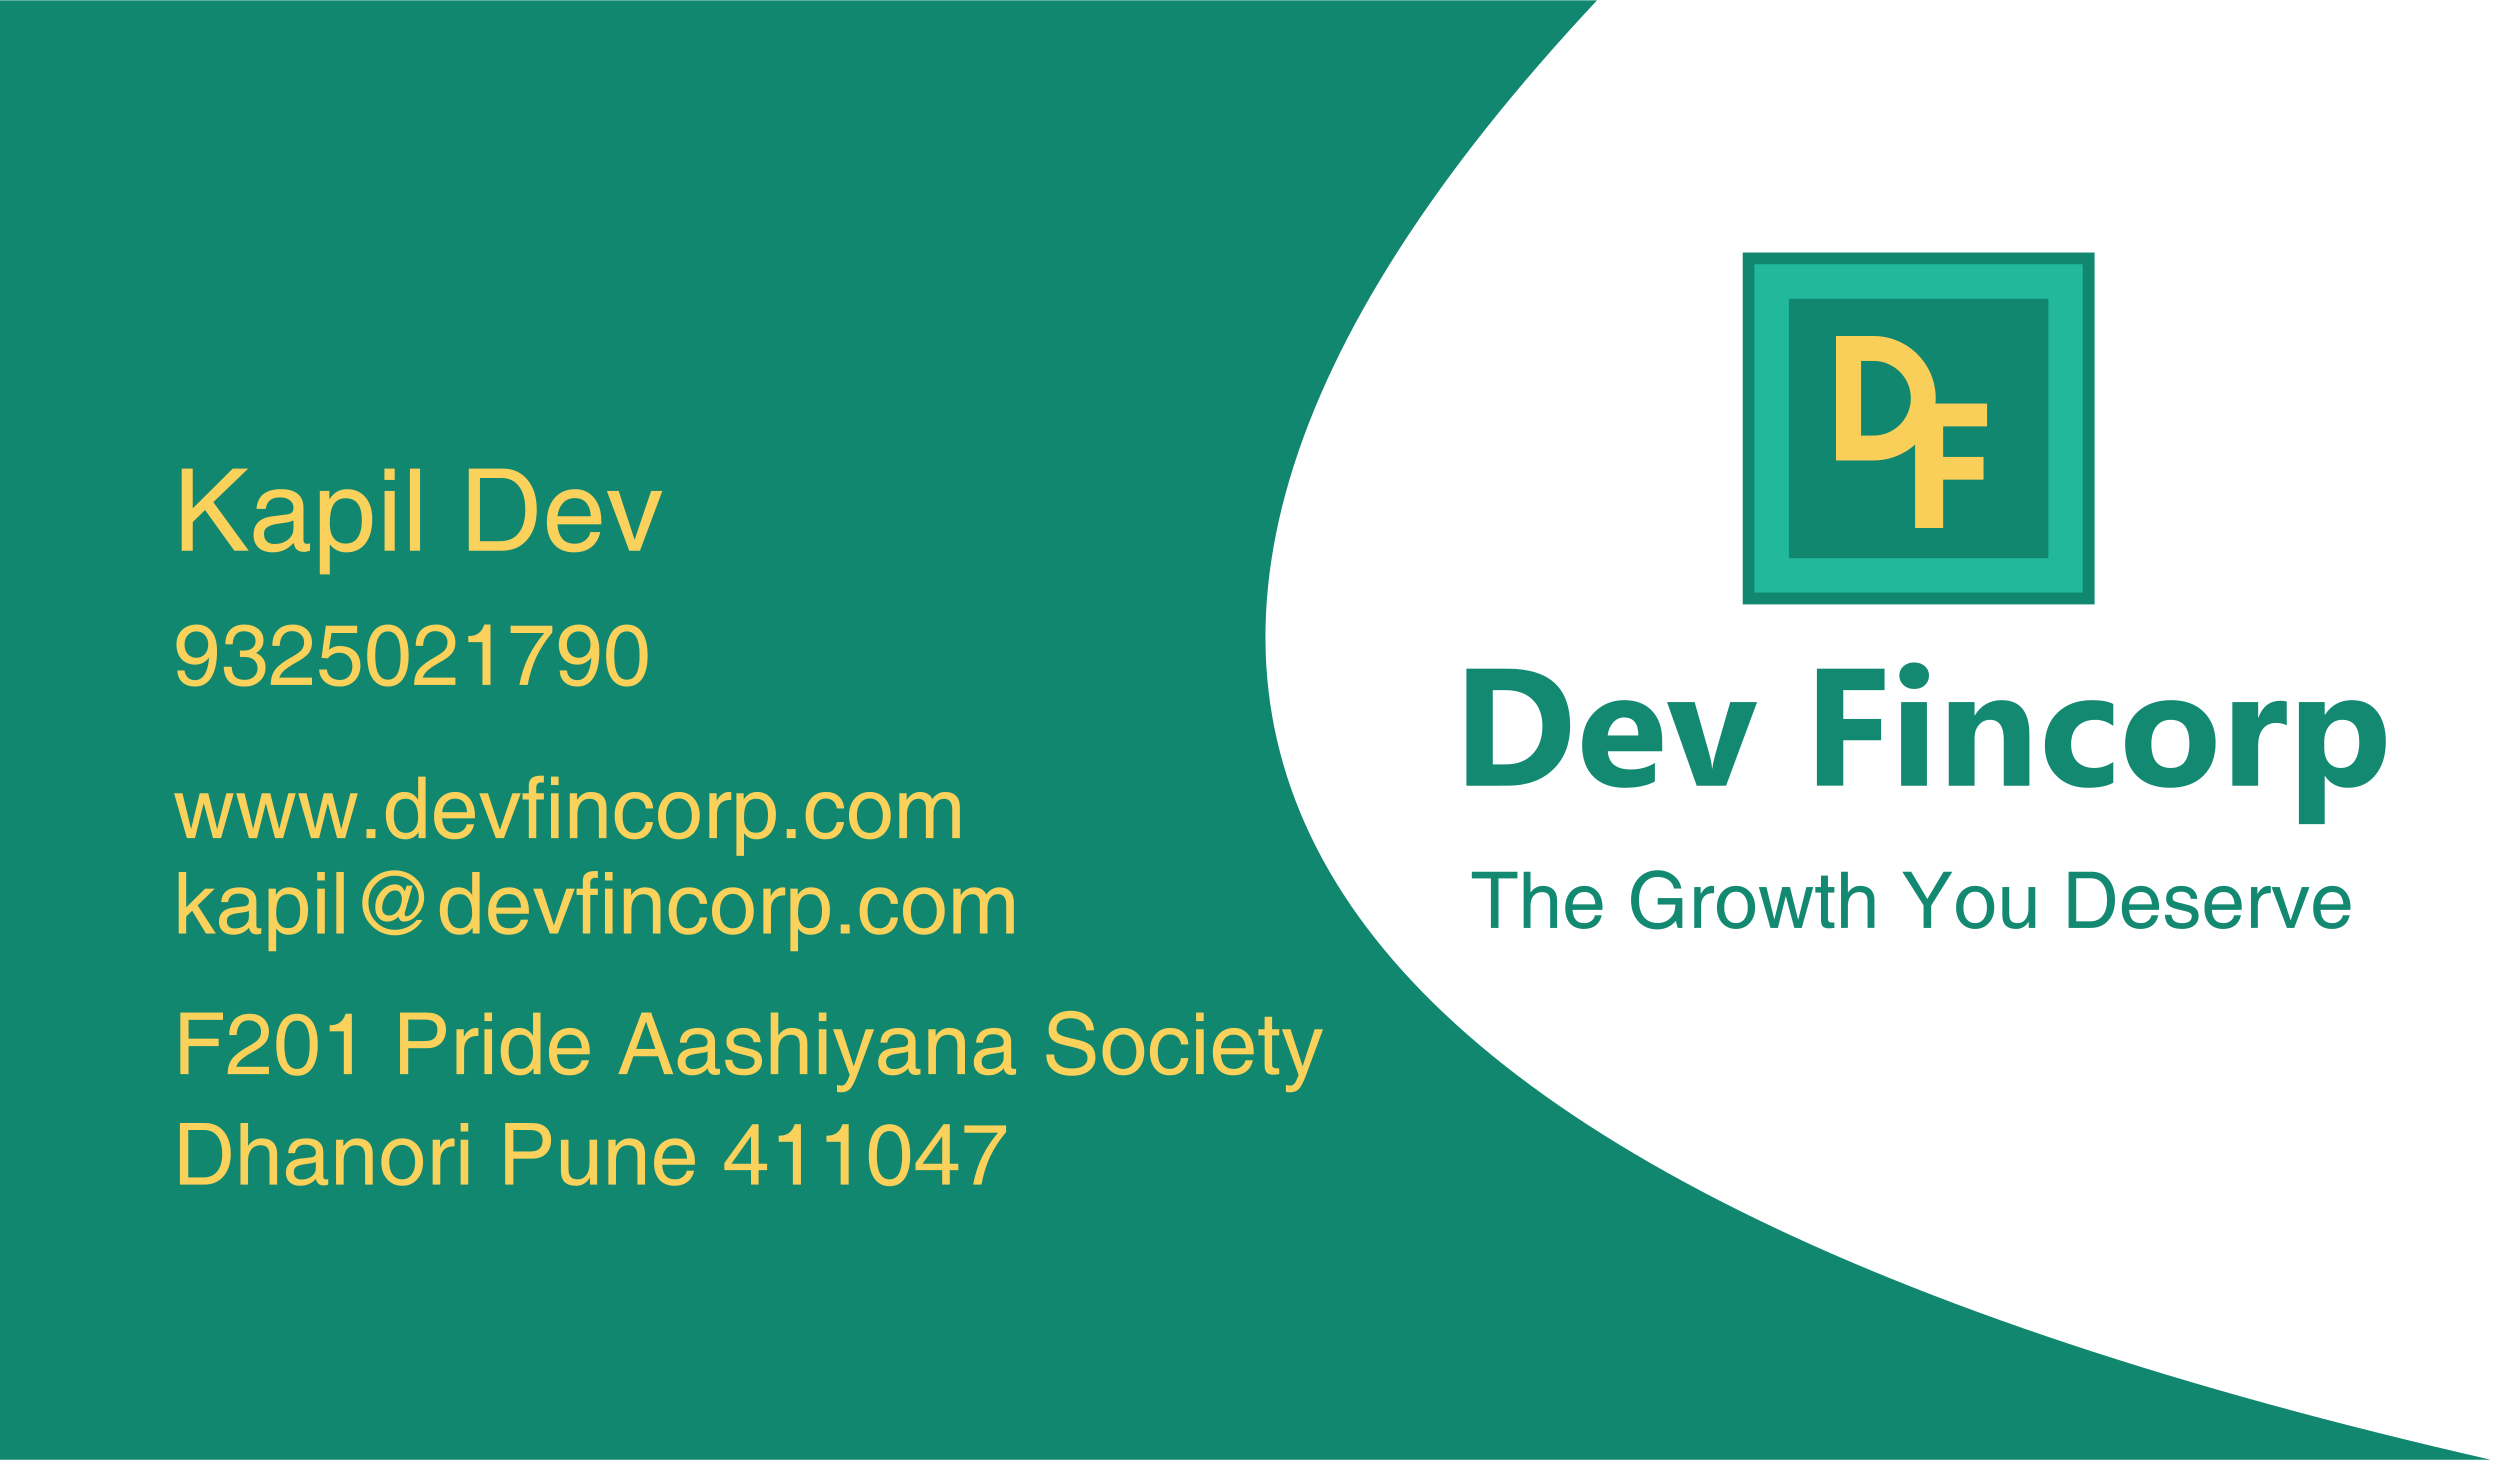 <?xml version="1.0" encoding="UTF-8" standalone="no"?>
<svg
   xmlns:dc="http://purl.org/dc/elements/1.1/"
   xmlns:cc="http://creativecommons.org/ns#"
   xmlns:rdf="http://www.w3.org/1999/02/22-rdf-syntax-ns#"
   xmlns:svg="http://www.w3.org/2000/svg"
   xmlns="http://www.w3.org/2000/svg"
   viewBox="0 0 349.333 204"
   height="204"
   width="349.333"
   xml:space="preserve"
   id="svg2"
   version="1.1"><defs
     id="defs6" /><g
     transform="matrix(1.333,0,0,-1.333,0,204)"
     id="g10"><g
       transform="scale(0.1)"
       id="g12"><path
         id="path14"
         style="fill:#118770;fill-opacity:1;fill-rule:evenodd;stroke:none"
         d="M 0,1530 H 1674.1 C 996.949,807.031 1309.26,297.109 2610.98,0.199 H 0 V 1530" /><path
         id="path16"
         style="fill:#fad15a;fill-opacity:1;fill-rule:nonzero;stroke:none"
         d="m 190.469,953.09 v 86.09 h 11.562 v -41.719 l 42.028,41.719 h 16.101 l -36.57,-35.16 37.191,-50.93 h -15.16 L 215,995.738 202.031,983.09 v -30 z m 95.312,-1.719 c -6.172,0 -11.051,1.641 -14.691,4.84 -3.551,3.32 -5.309,7.809 -5.309,13.437 0,5.622 1.641,10.082 5,13.442 3.438,3.32 8.36,5.351 14.84,6.09 L 300,991.051 c 1.129,0.078 2.23,0.32 3.281,0.629 1.328,0.308 2.379,0.98 3.129,2.031 0.82,1.019 1.25,2.379 1.25,4.059 v 0.468 c 0,3.322 -1.332,5.942 -3.91,7.812 -2.5,1.96 -6.051,2.97 -10.629,2.97 -4.293,0 -7.652,-1.05 -10.152,-3.12 -2.418,-1.99 -3.867,-4.96 -4.379,-8.912 h -9.68 c 0.5,6.882 2.891,12.032 7.18,15.472 4.379,3.44 10.551,5.16 18.601,5.16 7.688,0 13.508,-1.68 17.5,-5 3.938,-3.24 5.93,-8.05 5.93,-14.382 v -34.367 c 0,-1.062 0.32,-1.961 0.938,-2.66 0.632,-0.621 1.492,-0.941 2.66,-0.941 0.312,0 0.781,0.039 1.402,0.16 0.629,0.082 1.258,0.191 1.879,0.308 v -7.648 c -0.941,-0.32 -1.988,-0.551 -3.121,-0.789 -1.18,-0.313 -2.149,-0.461 -2.969,-0.461 -3.988,0 -6.84,1.09 -8.601,3.281 -1.168,1.438 -1.989,3.508 -2.5,6.25 -0.86,-1.062 -1.789,-1.992 -2.809,-2.82 -5.23,-4.801 -11.641,-7.18 -19.219,-7.18 z m 21.879,26.559 v 6.871 c -2,-0.93 -4.18,-1.641 -6.57,-2.031 l -9.68,-1.399 c -5.121,-0.75 -8.871,-1.961 -11.25,-3.601 -2.308,-1.559 -3.441,-3.821 -3.441,-6.719 0,-3.551 0.941,-6.25 2.812,-8.121 1.949,-1.879 4.731,-2.809 8.278,-2.809 5.511,0 10.203,1.481 14.07,4.527 2.57,2.071 4.293,4.454 5.152,7.192 0.199,0.5 0.309,1.281 0.309,2.34 0.199,1.129 0.32,2.379 0.32,3.75 z" /><path
         id="path18"
         style="fill:#fad15a;fill-opacity:1;fill-rule:nonzero;stroke:none"
         d="m 335.23,1015.74 h 10 v -8.9 l 0.469,0.78 c 4.571,6.64 10.551,10 17.973,10 8.129,0 14.566,-2.82 19.379,-8.44 4.758,-5.63 7.179,-13.239 7.179,-22.809 0,-10.941 -2.421,-19.531 -7.179,-25.781 -4.813,-6.18 -11.531,-9.219 -20.16,-9.219 -6.993,0 -12.621,2.688 -16.871,8.117 l -0.321,0.473 V 928.238 H 335.23 Z m 27.192,-55.15 c 5.508,0 9.687,2.07 12.5,6.25 2.887,4.14 4.379,10.191 4.379,18.121 0,7.809 -1.41,13.59 -4.223,17.339 -2.738,3.83 -6.957,5.79 -12.656,5.79 -5.742,0 -9.961,-2.15 -12.652,-6.41 -2.739,-4.301 -4.071,-11.02 -4.071,-20.16 0,-6.79 1.449,-11.989 4.379,-15.622 2.891,-3.558 7.031,-5.308 12.344,-5.308 z" /><path
         id="path20"
         style="fill:#fad15a;fill-opacity:1;fill-rule:nonzero;stroke:none"
         d="m 403.121,1015.74 h 10.629 V 953.092 H 403.121 Z m -0.152,23.44 h 10.781 v -11.879 H 402.969 Z" /><path
         id="path22"
         style="fill:#fad15a;fill-opacity:1;fill-rule:nonzero;stroke:none"
         d="m 429.691,953.09 h 10.617 v 86.09 H 429.691 Z" /><path
         id="path24"
         style="fill:#fad15a;fill-opacity:1;fill-rule:nonzero;stroke:none"
         d="m 491.41,953.09 v 86.09 h 35.469 c 10.93,0 19.601,-3.91 26.09,-11.72 6.441,-7.73 9.691,-18.2 9.691,-31.409 0,-13.121 -3.359,-23.59 -10,-31.403 -6.57,-7.738 -15.469,-11.558 -26.719,-11.558 z m 11.711,10 h 21.258 c 8.43,0 14.883,2.851 19.371,8.59 4.57,5.699 6.871,13.832 6.871,24.371 0,10.629 -2.18,18.789 -6.562,24.539 -4.368,5.82 -10.579,8.75 -18.59,8.75 h -22.348 z" /><path
         id="path26"
         style="fill:#fad15a;fill-opacity:1;fill-rule:nonzero;stroke:none"
         d="m 601.719,951.371 c -8.867,0 -15.86,2.809 -20.938,8.43 -5,5.629 -7.5,13.359 -7.5,23.289 0,10.621 2.66,18.98 7.969,25.15 5.391,6.25 12.66,9.38 21.719,9.38 8.203,0 14.84,-3.09 19.84,-9.22 5,-6.06 7.5,-14.021 7.5,-23.912 v -3.75 h -45.93 c 0.5,-6.25 1.949,-11.008 4.371,-14.218 2.891,-4.059 7.578,-6.09 14.059,-6.09 3.953,0 7.421,1.129 10.472,3.441 3.008,2.258 4.879,5.188 5.629,8.75 h 10.309 c -1.559,-6.883 -4.688,-12.152 -9.379,-15.781 -4.68,-3.68 -10.738,-5.469 -18.121,-5.469 z m 17.66,37.809 c -0.32,5.82 -1.801,10.351 -4.379,13.59 -2.809,3.64 -6.988,5.47 -12.5,5.47 -5.551,0 -9.961,-2.11 -13.281,-6.25 -2.617,-3.24 -4.219,-7.502 -4.84,-12.81 z" /><path
         id="path28"
         style="fill:#fad15a;fill-opacity:1;fill-rule:nonzero;stroke:none"
         d="m 636.172,1015.74 h 12.348 l 16.71,-51.252 17.348,51.252 h 11.723 l -23.442,-62.65 h -11.25 z" /><path
         id="path30"
         style="fill:#fad15a;fill-opacity:1;fill-rule:nonzero;stroke:none"
         d="m 189.059,404.41 v 64.539 h 44.691 v -7.66 h -36.09 v -19.687 h 31.559 v -7.813 H 197.66 V 404.41 Z m 92.851,44.692 c 0,-4.692 -1.211,-8.551 -3.59,-11.563 -2.422,-3.051 -6.871,-6.328 -13.441,-9.84 -7.18,-3.988 -12.109,-7.578 -14.68,-10.789 -1.058,-1.48 -1.961,-3.078 -2.66,-4.84 h 34.371 v -7.66 h -43.281 c 0,6.641 1.601,12.07 4.851,16.25 3.321,4.262 9.571,8.91 18.75,13.91 4.372,2.5 7.34,4.731 8.899,6.719 1.641,2.07 2.5,4.731 2.5,7.973 0,3.437 -1.207,6.168 -3.59,8.277 -2.418,2.191 -5.469,3.281 -9.219,3.281 -3.871,0 -6.949,-1.371 -9.218,-4.058 -2.192,-2.742 -3.403,-6.532 -3.59,-11.41 h -7.66 c -0.122,6.949 1.718,12.418 5.468,16.41 3.828,3.937 9.219,5.937 16.09,5.937 5.942,0 10.789,-1.719 14.539,-5.16 3.629,-3.559 5.461,-8.051 5.461,-13.437 z" /><path
         id="path32"
         style="fill:#fad15a;fill-opacity:1;fill-rule:nonzero;stroke:none"
         d="m 311.371,402.699 c -6.883,0 -12.269,2.813 -16.101,8.43 -3.75,5.633 -5.622,13.641 -5.622,24.07 0,10.391 1.872,18.43 5.622,24.063 3.832,5.617 9.218,8.437 16.101,8.437 6.949,0 12.34,-2.82 16.09,-8.437 3.75,-5.633 5.629,-13.672 5.629,-24.063 0,-10.429 -1.879,-18.437 -5.629,-24.07 -3.75,-5.617 -9.141,-8.43 -16.09,-8.43 z m 0,7.18 c 4.449,0 7.809,2.07 10,6.25 2.258,4.262 3.359,10.633 3.277,19.07 0.082,8.43 -1.019,14.723 -3.277,18.903 -2.191,4.257 -5.551,6.41 -10,6.41 -4.383,0 -7.742,-2.153 -10,-6.41 -2.191,-4.18 -3.281,-10.473 -3.281,-18.903 0,-8.437 1.09,-14.808 3.281,-19.07 2.258,-4.18 5.617,-6.25 10,-6.25 z" /><path
         id="path34"
         style="fill:#fad15a;fill-opacity:1;fill-rule:nonzero;stroke:none"
         d="m 360.391,404.41 v 44.852 h -14.84 v 6.398 c 4.371,-0.109 7.89,0.82 10.621,2.82 2.808,1.95 4.848,5.04 6.098,9.219 h 6.558 V 404.41 Z" /><path
         id="path36"
         style="fill:#fad15a;fill-opacity:1;fill-rule:nonzero;stroke:none"
         d="m 419.34,404.41 v 64.539 h 28.121 c 6.328,0 11.25,-1.57 14.687,-4.687 3.512,-3.133 5.313,-7.461 5.313,-12.973 0,-6.168 -1.801,-11.019 -5.313,-14.527 -3.437,-3.442 -8.359,-5.16 -14.687,-5.16 -8.242,0.078 -14.762,0.078 -19.531,0 V 404.41 Z m 8.59,34.692 h 17.5 c 4.449,0 7.73,0.937 9.84,2.808 2.191,1.961 3.281,5 3.281,9.07 0,3.629 -1.09,6.29 -3.281,7.969 -2.11,1.75 -5.391,2.653 -9.84,2.653 h -17.5 z" /><path
         id="path38"
         style="fill:#fad15a;fill-opacity:1;fill-rule:nonzero;stroke:none"
         d="m 478.52,404.41 v 47.039 h 7.652 v -8.129 c 0.629,1.328 1.289,2.5 2.027,3.442 3.012,4.058 6.723,6.09 11.102,6.09 0.699,0 1.437,-0.153 2.179,-0.473 v -7.969 h -1.558 c -4.301,0 -7.621,-1.32 -10,-3.898 -2.301,-2.5 -3.442,-6.172 -3.442,-10.942 v -25.16 z" /><path
         id="path40"
         style="fill:#fad15a;fill-opacity:1;fill-rule:nonzero;stroke:none"
         d="m 507.809,451.449 h 7.973 V 404.41 H 507.809 Z m 0,17.5 h 7.973 v -8.91 H 507.809 Z" /><path
         id="path42"
         style="fill:#fad15a;fill-opacity:1;fill-rule:nonzero;stroke:none"
         d="m 545.512,403.16 c -6.25,0 -11.25,2.352 -15,7.039 -3.75,4.68 -5.633,11.012 -5.633,19.063 0,7.07 1.762,12.726 5.32,17.027 3.629,4.371 8.352,6.563 14.211,6.563 5.82,0 10.391,-2.461 13.75,-7.34 l 0.629,-0.942 v 24.379 h 7.813 V 404.41 h -7.34 v 6.41 l -0.942,-1.41 c -3.242,-4.18 -7.5,-6.25 -12.808,-6.25 z m 0.468,42.5 c -4.378,0 -7.621,-1.398 -9.691,-4.211 -2.109,-2.82 -3.129,-7.308 -3.129,-13.437 0,-5.864 1.102,-10.313 3.289,-13.442 2.262,-3.121 5.461,-4.691 9.531,-4.691 3.821,0 6.911,1.453 9.219,4.383 2.379,2.886 3.59,6.718 3.59,11.398 0,6.449 -1.168,11.41 -3.437,14.852 -2.192,3.437 -5.313,5.148 -9.372,5.148 z" /><path
         id="path44"
         style="fill:#fad15a;fill-opacity:1;fill-rule:nonzero;stroke:none"
         d="m 596.84,403.16 c -6.68,0 -11.961,2.07 -15.789,6.25 -3.75,4.262 -5.621,10.078 -5.621,17.5 0,7.891 1.949,14.219 5.941,18.91 4.059,4.692 9.527,7.032 16.399,7.032 6.14,0 11.101,-2.301 14.851,-6.872 3.75,-4.609 5.617,-10.589 5.617,-17.968 v -2.813 h -34.367 c 0.309,-4.687 1.328,-8.289 3.117,-10.789 2.274,-3.039 5.821,-4.531 10.633,-4.531 3,0 5.617,0.82 7.809,2.5 2.269,1.762 3.672,3.953 4.218,6.57 h 7.813 c -1.172,-5.117 -3.512,-9.027 -7.031,-11.719 -3.551,-2.742 -8.09,-4.07 -13.59,-4.07 z m 13.121,28.442 c -0.231,4.257 -1.25,7.66 -3.121,10.16 -2.192,2.687 -5.391,4.058 -9.539,4.058 -4.18,0 -7.461,-1.558 -9.84,-4.691 -1.992,-2.418 -3.199,-5.578 -3.59,-9.527 z" /><path
         id="path46"
         style="fill:#fad15a;fill-opacity:1;fill-rule:nonzero;stroke:none"
         d="m 648.16,404.41 24.379,64.539 h 10 L 705.82,404.41 h -9.531 l -6.41,18.75 h -25.93 l -6.719,-18.75 z m 29.07,55.16 -10.468,-28.75 h 20.308 z" /><path
         id="path48"
         style="fill:#fad15a;fill-opacity:1;fill-rule:nonzero;stroke:none"
         d="m 725.309,403.16 c -4.61,0 -8.239,1.219 -10.93,3.602 -2.738,2.5 -4.07,5.82 -4.07,10 0,4.258 1.25,7.648 3.75,10.148 2.5,2.5 6.171,4.07 11.101,4.692 l 10.781,1.25 c 0.938,0.078 1.758,0.238 2.5,0.468 1.008,0.309 1.789,0.821 2.34,1.559 0.629,0.82 0.938,1.801 0.938,2.973 v 0.468 c 0,2.5 -1.02,4.41 -2.969,5.782 -1.871,1.449 -4.531,2.187 -7.969,2.187 -3.242,0 -5.781,-0.777 -7.66,-2.34 -1.793,-1.488 -2.891,-3.679 -3.281,-6.57 h -7.18 c 0.309,5.082 2.07,8.953 5.309,11.57 3.32,2.571 8.011,3.903 14.062,3.903 5.699,0 10.039,-1.25 12.969,-3.75 3.012,-2.5 4.531,-6.09 4.531,-10.782 v -25.941 c 0,-0.738 0.239,-1.359 0.778,-1.867 0.511,-0.43 1.14,-0.633 1.882,-0.633 0.309,0 0.661,0 1.09,0 0.391,0.082 0.86,0.203 1.41,0.32 v -5.789 c -0.742,-0.308 -1.531,-0.5 -2.351,-0.621 -0.86,-0.199 -1.559,-0.309 -2.18,-0.309 -2.93,0 -5.082,0.86 -6.41,2.5 -0.941,1.008 -1.641,2.54 -2.031,4.532 -0.547,-0.742 -1.168,-1.41 -1.879,-2.032 -3.981,-3.558 -8.82,-5.32 -14.531,-5.32 z m 16.41,19.852 v 5.148 c -1.489,-0.738 -3.129,-1.211 -5,-1.398 l -7.188,-1.102 c -3.871,-0.539 -6.679,-1.398 -8.441,-2.648 -1.68,-1.25 -2.5,-2.973 -2.5,-5.16 0,-2.622 0.672,-4.653 2.031,-6.09 1.449,-1.371 3.52,-2.032 6.258,-2.032 4.141,0 7.652,1.09 10.461,3.282 1.961,1.636 3.281,3.468 3.91,5.468 0.078,0.309 0.199,0.86 0.309,1.719 0.082,0.821 0.16,1.75 0.16,2.813 z" /><path
         id="path50"
         style="fill:#fad15a;fill-opacity:1;fill-rule:nonzero;stroke:none"
         d="m 789.922,437.852 c -0.231,2.578 -1.332,4.57 -3.281,5.937 -1.871,1.441 -4.371,2.191 -7.5,2.191 -3.36,0 -5.903,-0.589 -7.661,-1.718 -1.679,-1.172 -2.5,-2.813 -2.5,-5 0,-1.68 0.629,-2.93 1.879,-3.75 1.129,-0.864 3.52,-1.68 7.192,-2.5 l 8.121,-2.032 c 4.566,-1.058 7.848,-2.582 9.848,-4.531 1.871,-2 2.808,-4.687 2.808,-8.129 0,-4.691 -1.68,-8.398 -5,-11.09 -3.359,-2.742 -7.887,-4.07 -13.598,-4.07 -6.679,0 -11.64,1.289 -14.839,3.91 -3.243,2.578 -5,6.719 -5.313,12.34 h 7.5 c 0.391,-3.359 1.602,-5.781 3.594,-7.34 1.949,-1.48 5,-2.191 9.058,-2.191 3.52,0 6.18,0.672 7.969,2.031 1.879,1.328 2.821,3.32 2.821,5.942 0,1.636 -0.59,2.886 -1.719,3.75 -1.25,0.82 -3.711,1.636 -7.352,2.5 l -8.121,2.027 c -4.488,1.019 -7.656,2.5 -9.527,4.383 -1.879,1.867 -2.821,4.527 -2.821,7.968 0,4.372 1.571,7.852 4.692,10.469 3.207,2.571 7.539,3.903 12.969,3.903 5.39,0 9.73,-1.372 12.968,-4.063 3.2,-2.617 4.922,-6.25 5.161,-10.937 z" /><path
         id="path52"
         style="fill:#fad15a;fill-opacity:1;fill-rule:nonzero;stroke:none"
         d="m 807.891,404.41 v 64.539 h 7.968 v -23.91 l 1.411,1.723 c 3.429,4.058 7.691,6.09 12.808,6.09 5.192,0 9.223,-1.403 12.031,-4.223 2.813,-2.809 4.219,-6.828 4.219,-12.027 V 404.41 h -7.969 v 30.32 c 0,3.821 -0.738,6.602 -2.187,8.282 -1.481,1.758 -3.902,2.648 -7.344,2.648 -3.988,0 -7.148,-1.48 -9.527,-4.371 -2.313,-2.93 -3.442,-6.84 -3.442,-11.719 v -25.16 z" /><path
         id="path54"
         style="fill:#fad15a;fill-opacity:1;fill-rule:nonzero;stroke:none"
         d="m 858.32,451.449 h 7.969 V 404.41 H 858.32 Z m 0,17.5 h 7.969 v -8.91 H 858.32 Z" /><path
         id="path56"
         style="fill:#fad15a;fill-opacity:1;fill-rule:nonzero;stroke:none"
         d="m 916.328,451.449 -17.969,-48.597 c -2.738,-7.192 -5.16,-11.872 -7.339,-14.063 -2.192,-2.269 -5.43,-3.437 -9.692,-3.437 -1.488,0 -2.777,0.16 -3.906,0.468 v 7.34 c 1.25,-0.39 2.738,-0.66 4.527,-0.781 1.879,0 3.36,0.781 4.531,2.351 1.25,1.481 2.579,4.18 4.071,8.122 l 0.148,0.777 -17.5,47.82 h 9.071 l 12.652,-38.91 12.656,38.91 z" /><path
         id="path58"
         style="fill:#fad15a;fill-opacity:1;fill-rule:nonzero;stroke:none"
         d="m 935.551,403.16 c -4.61,0 -8.25,1.219 -10.942,3.602 -2.73,2.5 -4.058,5.82 -4.058,10 0,4.258 1.25,7.648 3.75,10.148 2.5,2.5 6.168,4.07 11.09,4.692 l 10.781,1.25 c 0.937,0.078 1.758,0.238 2.5,0.468 1.019,0.309 1.797,0.821 2.348,1.559 0.621,0.82 0.929,1.801 0.929,2.973 v 0.468 c 0,2.5 -1.008,4.41 -2.969,5.782 -1.871,1.449 -4.531,2.187 -7.96,2.187 -3.25,0 -5.79,-0.777 -7.661,-2.34 -1.8,-1.488 -2.89,-3.679 -3.281,-6.57 h -7.187 c 0.308,5.082 2.07,8.953 5.308,11.57 3.321,2.571 8.012,3.903 14.071,3.903 5.699,0 10.031,-1.25 12.96,-3.75 3.008,-2.5 4.54,-6.09 4.54,-10.782 v -25.941 c 0,-0.738 0.23,-1.359 0.781,-1.867 0.5,-0.43 1.129,-0.633 1.871,-0.633 0.308,0 0.668,0 1.098,0 0.39,0.082 0.859,0.203 1.402,0.32 v -5.789 c -0.742,-0.308 -1.524,-0.5 -2.344,-0.621 -0.859,-0.199 -1.558,-0.309 -2.187,-0.309 -2.93,0 -5.082,0.86 -6.411,2.5 -0.929,1.008 -1.64,2.54 -2.031,4.532 -0.539,-0.742 -1.168,-1.41 -1.871,-2.032 -3.988,-3.558 -8.828,-5.32 -14.527,-5.32 z m 16.398,19.852 v 5.148 c -1.48,-0.738 -3.121,-1.211 -5,-1.398 l -7.179,-1.102 c -3.872,-0.539 -6.68,-1.398 -8.442,-2.648 -1.68,-1.25 -2.5,-2.973 -2.5,-5.16 0,-2.622 0.66,-4.653 2.031,-6.09 1.442,-1.371 3.52,-2.032 6.25,-2.032 4.141,0 7.661,1.09 10.469,3.282 1.953,1.636 3.281,3.468 3.902,5.468 0.079,0.309 0.2,0.86 0.321,1.719 0.078,0.821 0.148,1.75 0.148,2.813 z" /><path
         id="path60"
         style="fill:#fad15a;fill-opacity:1;fill-rule:nonzero;stroke:none"
         d="m 973.121,404.41 v 47.039 h 7.66 v -6.879 l 1.719,2.192 c 3.441,4.058 7.699,6.09 12.809,6.09 5.201,0 9.221,-1.403 12.031,-4.223 2.82,-2.809 4.22,-6.828 4.22,-12.027 V 404.41 h -7.97 v 29.539 c 0,4.141 -0.78,7.102 -2.34,8.903 -1.559,1.878 -4.18,2.808 -7.809,2.808 -3.75,0 -6.8,-1.48 -9.062,-4.371 -2.188,-2.93 -3.289,-6.84 -3.289,-11.719 v -25.16 z" /><path
         id="path62"
         style="fill:#fad15a;fill-opacity:1;fill-rule:nonzero;stroke:none"
         d="m 1035.74,403.16 c -4.61,0 -8.24,1.219 -10.94,3.602 -2.73,2.5 -4.06,5.82 -4.06,10 0,4.258 1.25,7.648 3.75,10.148 2.5,2.5 6.17,4.07 11.1,4.692 l 10.78,1.25 c 0.93,0.078 1.75,0.238 2.5,0.468 1.01,0.309 1.79,0.821 2.34,1.559 0.63,0.82 0.94,1.801 0.94,2.973 v 0.468 c 0,2.5 -1.02,4.41 -2.97,5.782 -1.88,1.449 -4.53,2.187 -7.97,2.187 -3.24,0 -5.78,-0.777 -7.66,-2.34 -1.79,-1.488 -2.89,-3.679 -3.28,-6.57 h -7.18 c 0.31,5.082 2.07,8.953 5.31,11.57 3.32,2.571 8.01,3.903 14.06,3.903 5.7,0 10.04,-1.25 12.97,-3.75 3.01,-2.5 4.53,-6.09 4.53,-10.782 v -25.941 c 0,-0.738 0.24,-1.359 0.78,-1.867 0.51,-0.43 1.14,-0.633 1.88,-0.633 0.31,0 0.66,0 1.09,0 0.39,0.082 0.86,0.203 1.41,0.32 v -5.789 c -0.74,-0.308 -1.53,-0.5 -2.35,-0.621 -0.86,-0.199 -1.56,-0.309 -2.18,-0.309 -2.93,0 -5.08,0.86 -6.41,2.5 -0.94,1.008 -1.64,2.54 -2.03,4.532 -0.55,-0.742 -1.17,-1.41 -1.88,-2.032 -3.98,-3.558 -8.82,-5.32 -14.53,-5.32 z m 16.41,19.852 v 5.148 c -1.49,-0.738 -3.13,-1.211 -5,-1.398 l -7.19,-1.102 c -3.87,-0.539 -6.68,-1.398 -8.44,-2.648 -1.68,-1.25 -2.5,-2.973 -2.5,-5.16 0,-2.622 0.67,-4.653 2.03,-6.09 1.45,-1.371 3.52,-2.032 6.25,-2.032 4.15,0 7.66,1.09 10.47,3.282 1.96,1.636 3.28,3.468 3.91,5.468 0.08,0.309 0.2,0.86 0.31,1.719 0.08,0.821 0.16,1.75 0.16,2.813 z" /><path
         id="path64"
         style="fill:#fad15a;fill-opacity:1;fill-rule:nonzero;stroke:none"
         d="m 1138.75,450.352 c -0.43,4.058 -2.03,7.187 -4.84,9.378 -2.82,2.18 -6.64,3.282 -11.41,3.282 -4.92,0 -8.67,-0.942 -11.25,-2.813 -2.5,-1.879 -3.75,-4.687 -3.75,-8.437 0,-2.422 0.82,-4.223 2.5,-5.473 1.76,-1.25 5.2,-2.5 10.31,-3.75 l 11.25,-2.66 c 6.02,-1.481 10.32,-3.59 12.82,-6.399 2.57,-2.742 3.9,-6.64 3.9,-11.718 0,-5.864 -2.26,-10.473 -6.72,-13.91 -4.37,-3.442 -10.39,-5.153 -17.97,-5.153 -8.43,0 -15,1.949 -19.68,5.93 -4.69,3.832 -7.03,9.141 -7.03,15.941 v 0.469 h 8.12 c 0.08,-4.687 1.76,-8.359 5,-10.937 3.2,-2.5 7.73,-3.75 13.59,-3.75 5.39,0 9.46,0.937 12.19,2.808 2.81,1.879 4.22,4.57 4.22,8.129 0,3.121 -0.94,5.391 -2.81,6.871 -1.8,1.449 -5.43,2.86 -10.94,4.219 l -11.25,2.66 c -5.74,1.332 -9.8,3.199 -12.19,5.621 -2.42,2.391 -3.59,5.711 -3.59,10 0,6.141 2.07,11.02 6.25,14.692 4.14,3.628 9.84,5.468 17.03,5.468 7.27,0 13.05,-1.84 17.34,-5.468 4.38,-3.672 6.64,-8.672 6.88,-15 z" /><path
         id="path66"
         style="fill:#fad15a;fill-opacity:1;fill-rule:nonzero;stroke:none"
         d="m 1177.62,403.16 c -6.49,0 -11.72,2.27 -15.78,6.879 -4.07,4.57 -6.1,10.551 -6.1,17.973 0,7.379 2.03,13.359 6.1,17.968 4.06,4.571 9.29,6.872 15.78,6.872 6.56,0 11.79,-2.301 15.78,-6.872 4.06,-4.609 6.09,-10.589 6.09,-17.968 0,-7.422 -2.03,-13.403 -6.09,-17.973 -3.99,-4.609 -9.22,-6.879 -15.78,-6.879 z m 0,6.719 c 4.14,0 7.42,1.601 9.84,4.851 2.5,3.321 3.75,7.731 3.75,13.282 0,5.508 -1.25,9.879 -3.75,13.117 -2.42,3.211 -5.7,4.851 -9.84,4.851 -4.18,0 -7.5,-1.64 -10,-4.851 -2.42,-3.238 -3.6,-7.609 -3.6,-13.117 0,-5.551 1.18,-9.961 3.6,-13.282 2.5,-3.25 5.82,-4.851 10,-4.851 z" /><path
         id="path68"
         style="fill:#fad15a;fill-opacity:1;fill-rule:nonzero;stroke:none"
         d="m 1245.7,421.289 c -0.86,-5.937 -2.97,-10.469 -6.4,-13.59 -3.36,-3.051 -7.78,-4.539 -13.28,-4.539 -6.25,0 -11.25,2.231 -15,6.719 -3.75,4.461 -5.63,10.512 -5.63,18.133 0,7.578 1.91,13.629 5.78,18.117 3.83,4.461 9.06,6.723 15.63,6.723 5.62,0 10.08,-1.563 13.43,-4.692 3.44,-3.039 5.24,-7.262 5.47,-12.648 h -7.65 c -0.32,3.32 -1.53,5.859 -3.6,7.648 -1.99,1.879 -4.65,2.82 -7.97,2.82 -3.98,0 -7.1,-1.64 -9.37,-4.851 -2.31,-3.117 -3.44,-7.5 -3.44,-13.117 0,-6.063 1.02,-10.59 3.13,-13.602 2.18,-3.039 5.31,-4.531 9.37,-4.531 3.13,0 5.71,0.98 7.81,2.973 2.07,1.949 3.44,4.769 4.07,8.437 z" /><path
         id="path70"
         style="fill:#fad15a;fill-opacity:1;fill-rule:nonzero;stroke:none"
         d="m 1253.83,451.449 h 7.969 v -47.039 h -7.969 z m 0,17.5 h 7.969 v -8.91 h -7.969 z" /><path
         id="path72"
         style="fill:#fad15a;fill-opacity:1;fill-rule:nonzero;stroke:none"
         d="m 1292.77,403.16 c -6.68,0 -11.95,2.07 -15.78,6.25 -3.75,4.262 -5.62,10.078 -5.62,17.5 0,7.891 1.95,14.219 5.93,18.91 4.07,4.692 9.54,7.032 16.41,7.032 6.13,0 11.09,-2.301 14.84,-6.872 3.75,-4.609 5.63,-10.589 5.63,-17.968 v -2.813 h -34.38 c 0.32,-4.687 1.33,-8.289 3.13,-10.789 2.27,-3.039 5.82,-4.531 10.62,-4.531 3.01,0 5.63,0.82 7.82,2.5 2.26,1.762 3.67,3.953 4.22,6.57 h 7.81 c -1.17,-5.117 -3.52,-9.027 -7.03,-11.719 -3.56,-2.742 -8.09,-4.07 -13.6,-4.07 z m 13.13,28.442 c -0.24,4.257 -1.25,7.66 -3.13,10.16 -2.18,2.687 -5.39,4.058 -9.53,4.058 -4.18,0 -7.46,-1.558 -9.84,-4.691 -1.99,-2.418 -3.2,-5.578 -3.6,-9.527 z" /><path
         id="path74"
         style="fill:#fad15a;fill-opacity:1;fill-rule:nonzero;stroke:none"
         d="m 1340.98,404.41 c -2.74,-0.39 -4.69,-0.621 -5.94,-0.621 -3.44,0 -5.9,0.781 -7.34,2.34 -1.37,1.57 -2.04,4.141 -2.04,7.82 v 31.09 h -6.56 v 6.41 h 6.56 v 13.121 h 7.82 v -13.121 h 7.5 v -6.41 h -7.5 v -31.09 c 0,-1.058 0.39,-1.879 1.25,-2.5 0.82,-0.629 1.95,-0.937 3.43,-0.937 h 2.82 z" /><path
         id="path76"
         style="fill:#fad15a;fill-opacity:1;fill-rule:nonzero;stroke:none"
         d="m 1386.88,451.449 -17.97,-48.597 c -2.74,-7.192 -5.16,-11.872 -7.35,-14.063 -2.18,-2.269 -5.43,-3.437 -9.68,-3.437 -1.49,0 -2.78,0.16 -3.91,0.468 v 7.34 c 1.25,-0.39 2.73,-0.66 4.53,-0.781 1.88,0 3.36,0.781 4.53,2.351 1.25,1.481 2.58,4.18 4.06,8.122 l 0.16,0.777 -17.5,47.82 h 9.06 l 12.66,-38.91 12.65,38.91 z" /><path
         id="path78"
         style="fill:#fad15a;fill-opacity:1;fill-rule:nonzero;stroke:none"
         d="m 188.59,288.629 v 64.531 h 26.57 c 8.121,0 14.57,-2.93 19.371,-8.75 4.879,-5.859 7.348,-13.711 7.348,-23.59 0,-9.8 -2.5,-17.621 -7.5,-23.441 -4.93,-5.859 -11.57,-8.75 -20,-8.75 z m 8.75,7.5 h 15.941 c 6.25,0 11.098,2.109 14.528,6.41 3.441,4.371 5.16,10.473 5.16,18.281 0,8.012 -1.68,14.141 -5,18.442 -3.239,4.367 -7.891,6.558 -13.91,6.558 H 197.34 Z m 54.73,-7.5 v 64.531 h 7.969 v -23.898 l 1.41,1.718 c 3.43,4.059 7.692,6.09 12.813,6.09 5.187,0 9.218,-1.41 12.027,-4.218 2.813,-2.813 4.223,-6.832 4.223,-12.032 v -32.191 h -7.973 v 30.32 c 0,3.821 -0.738,6.602 -2.187,8.281 -1.481,1.75 -3.903,2.649 -7.34,2.649 -3.992,0 -7.153,-1.481 -9.532,-4.367 -2.308,-2.93 -3.441,-6.84 -3.441,-11.723 v -25.16 z" /><path
         id="path80"
         style="fill:#fad15a;fill-opacity:1;fill-rule:nonzero;stroke:none"
         d="m 314.691,287.379 c -4.613,0 -8.242,1.211 -10.941,3.601 -2.73,2.5 -4.059,5.821 -4.059,10 0,4.25 1.25,7.649 3.75,10.149 2.5,2.5 6.168,4.07 11.09,4.691 l 10.778,1.25 c 0.941,0.078 1.761,0.231 2.5,0.469 1.019,0.313 1.8,0.82 2.351,1.563 0.621,0.82 0.93,1.796 0.93,2.968 v 0.469 c 0,2.5 -1.012,4.41 -2.969,5.781 -1.871,1.45 -4.531,2.192 -7.961,2.192 -3.25,0 -5.781,-0.782 -7.66,-2.352 -1.801,-1.48 -2.891,-3.672 -3.281,-6.558 h -7.188 c 0.309,5.078 2.071,8.949 5.309,11.558 3.32,2.578 8.012,3.91 14.07,3.91 5.699,0 10.039,-1.25 12.969,-3.75 3,-2.5 4.531,-6.09 4.531,-10.781 v -25.937 c 0,-0.743 0.231,-1.372 0.781,-1.872 0.508,-0.429 1.129,-0.628 1.868,-0.628 0.32,0 0.671,0 1.101,0 0.391,0.078 0.86,0.199 1.399,0.308 v -5.781 c -0.739,-0.309 -1.52,-0.508 -2.34,-0.617 -0.86,-0.203 -1.559,-0.313 -2.188,-0.313 -2.929,0 -5.082,0.852 -6.41,2.5 -0.93,1.012 -1.641,2.531 -2.031,4.531 -0.539,-0.75 -1.168,-1.41 -1.871,-2.031 -3.989,-3.558 -8.828,-5.32 -14.528,-5.32 z m 16.399,19.851 v 5.149 c -1.481,-0.738 -3.121,-1.207 -5,-1.399 l -7.18,-1.101 c -3.871,-0.539 -6.68,-1.399 -8.441,-2.649 -1.68,-1.25 -2.5,-2.968 -2.5,-5.16 0,-2.621 0.66,-4.648 2.031,-6.09 1.449,-1.371 3.52,-2.031 6.25,-2.031 4.141,0 7.66,1.09 10.469,3.281 1.953,1.641 3.281,3.469 3.902,5.469 0.078,0.313 0.199,0.852 0.32,1.711 0.079,0.82 0.149,1.762 0.149,2.82 z" /><path
         id="path82"
         style="fill:#fad15a;fill-opacity:1;fill-rule:nonzero;stroke:none"
         d="m 352.27,288.629 v 47.031 h 7.652 v -6.871 l 1.719,2.191 c 3.437,4.059 7.699,6.09 12.808,6.09 5.199,0 9.223,-1.41 12.031,-4.218 2.821,-2.813 4.219,-6.832 4.219,-12.032 v -32.191 h -7.969 v 29.531 c 0,4.141 -0.781,7.11 -2.339,8.91 -1.563,1.879 -4.18,2.809 -7.813,2.809 -3.75,0 -6.797,-1.481 -9.058,-4.367 -2.192,-2.93 -3.29,-6.84 -3.29,-11.723 v -25.16 z" /><path
         id="path84"
         style="fill:#fad15a;fill-opacity:1;fill-rule:nonzero;stroke:none"
         d="m 421.602,287.379 c -6.481,0 -11.723,2.269 -15.782,6.883 -4.058,4.57 -6.09,10.539 -6.09,17.968 0,7.379 2.032,13.36 6.09,17.969 4.059,4.571 9.301,6.871 15.782,6.871 6.558,0 11.796,-2.3 15.777,-6.871 4.07,-4.609 6.101,-10.59 6.101,-17.969 0,-7.429 -2.031,-13.398 -6.101,-17.968 -3.981,-4.614 -9.219,-6.883 -15.777,-6.883 z m 0,6.723 c 4.136,0 7.418,1.597 9.847,4.847 2.5,3.321 3.75,7.731 3.75,13.281 0,5.5 -1.25,9.879 -3.75,13.122 -2.429,3.199 -5.711,4.847 -9.847,4.847 -4.18,0 -7.5,-1.648 -10,-4.847 -2.422,-3.243 -3.59,-7.622 -3.59,-13.122 0,-5.55 1.168,-9.96 3.59,-13.281 2.5,-3.25 5.82,-4.847 10,-4.847 z" /><path
         id="path86"
         style="fill:#fad15a;fill-opacity:1;fill-rule:nonzero;stroke:none"
         d="m 453.551,288.629 v 47.031 h 7.66 v -8.121 c 0.629,1.332 1.289,2.5 2.027,3.441 3.012,4.059 6.723,6.09 11.102,6.09 0.699,0 1.441,-0.16 2.18,-0.468 v -7.973 h -1.559 c -4.301,0 -7.621,-1.328 -10,-3.899 -2.301,-2.5 -3.441,-6.179 -3.441,-10.941 v -25.16 z" /><path
         id="path88"
         style="fill:#fad15a;fill-opacity:1;fill-rule:nonzero;stroke:none"
         d="m 482.852,335.66 h 7.969 V 288.629 H 482.852 Z m 0,17.5 h 7.969 v -8.898 H 482.852 Z" /><path
         id="path90"
         style="fill:#fad15a;fill-opacity:1;fill-rule:nonzero;stroke:none"
         d="m 529.57,288.629 v 64.531 h 28.129 c 6.321,0 11.25,-1.558 14.68,-4.68 3.519,-3.128 5.32,-7.46 5.32,-12.968 0,-6.172 -1.801,-11.024 -5.32,-14.532 -3.43,-3.441 -8.359,-5.16 -14.68,-5.16 -8.25,0.078 -14.769,0.078 -19.539,0 v -27.191 z m 8.59,34.691 h 17.5 c 4.461,0 7.738,0.942 9.852,2.809 2.187,1.961 3.277,5 3.277,9.07 0,3.633 -1.09,6.281 -3.277,7.961 -2.114,1.762 -5.391,2.66 -9.852,2.66 h -17.5 z" /><path
         id="path92"
         style="fill:#fad15a;fill-opacity:1;fill-rule:nonzero;stroke:none"
         d="m 595.941,335.66 v -30.308 c 0,-3.981 0.7,-6.832 2.18,-8.59 1.57,-1.801 4.07,-2.66 7.5,-2.66 3.758,0 6.719,1.449 8.91,4.378 2.27,3 3.438,7.032 3.438,12.032 v 25.148 h 7.972 v -47.031 h -7.5 v 7.191 c -0.55,-0.859 -1.171,-1.679 -1.882,-2.5 -3.36,-3.98 -7.579,-5.941 -12.649,-5.941 -5.32,0 -9.34,1.293 -12.031,3.91 -2.617,2.691 -3.91,6.723 -3.91,12.031 v 32.34 z" /><path
         id="path94"
         style="fill:#fad15a;fill-opacity:1;fill-rule:nonzero;stroke:none"
         d="m 637.73,288.629 v 47.031 h 7.661 v -6.871 l 1.718,2.191 c 3.442,4.059 7.692,6.09 12.813,6.09 5.199,0 9.219,-1.41 12.027,-4.218 2.821,-2.813 4.223,-6.832 4.223,-12.032 v -32.191 h -7.973 v 29.531 c 0,4.141 -0.777,7.11 -2.34,8.91 -1.558,1.879 -4.179,2.809 -7.808,2.809 -3.75,0 -6.801,-1.481 -9.071,-4.367 -2.179,-2.93 -3.281,-6.84 -3.281,-11.723 v -25.16 z" /><path
         id="path96"
         style="fill:#fad15a;fill-opacity:1;fill-rule:nonzero;stroke:none"
         d="m 707.07,287.379 c -6.679,0 -11.949,2.07 -15.781,6.25 -3.75,4.262 -5.629,10.082 -5.629,17.5 0,7.891 1.961,14.223 5.942,18.91 4.058,4.691 9.527,7.031 16.41,7.031 6.129,0 11.09,-2.3 14.84,-6.871 3.75,-4.609 5.628,-10.59 5.628,-17.969 v -2.82 h -34.378 c 0.308,-4.68 1.328,-8.281 3.128,-10.781 2.258,-3.039 5.821,-4.527 10.622,-4.527 3.007,0 5.628,0.82 7.808,2.5 2.27,1.757 3.68,3.949 4.219,6.558 h 7.82 c -1.179,-5.109 -3.519,-9.019 -7.039,-11.711 -3.551,-2.738 -8.082,-4.07 -13.59,-4.07 z m 13.129,28.441 c -0.238,4.262 -1.25,7.66 -3.129,10.16 -2.191,2.692 -5.39,4.059 -9.531,4.059 -4.18,0 -7.461,-1.559 -9.84,-4.687 -2,-2.422 -3.211,-5.582 -3.597,-9.532 z" /><path
         id="path98"
         style="fill:#fad15a;fill-opacity:1;fill-rule:nonzero;stroke:none"
         d="m 787.27,303.789 h -27.969 v 7.34 l 29.371,40.781 h 6.558 v -41.398 h 8.911 v -6.723 h -8.911 v -15.16 h -7.96 z m 0,6.723 v 28.898 l -20.161,-28.281 -0.468,-0.617 z" /><path
         id="path100"
         style="fill:#fad15a;fill-opacity:1;fill-rule:nonzero;stroke:none"
         d="m 831.129,288.629 v 44.851 h -14.84 v 6.399 c 4.371,-0.109 7.891,0.82 10.621,2.82 2.82,1.949 4.852,5.031 6.102,9.211 h 6.558 v -63.281 z" /><path
         id="path102"
         style="fill:#fad15a;fill-opacity:1;fill-rule:nonzero;stroke:none"
         d="m 881.211,288.629 v 44.851 h -14.84 v 6.399 c 4.367,-0.109 7.891,0.82 10.617,2.82 2.813,1.949 4.852,5.031 6.102,9.211 h 6.558 v -63.281 z" /><path
         id="path104"
         style="fill:#fad15a;fill-opacity:1;fill-rule:nonzero;stroke:none"
         d="m 932.422,286.91 c -6.871,0 -12.262,2.82 -16.094,8.442 -3.75,5.628 -5.629,13.628 -5.629,24.058 0,10.391 1.879,18.442 5.629,24.07 3.832,5.622 9.223,8.43 16.094,8.43 6.957,0 12.348,-2.808 16.098,-8.43 3.75,-5.628 5.621,-13.679 5.621,-24.07 0,-10.43 -1.871,-18.43 -5.621,-24.058 -3.75,-5.622 -9.141,-8.442 -16.098,-8.442 z m 0,7.192 c 4.457,0 7.808,2.07 10,6.25 2.269,4.257 3.359,10.628 3.277,19.058 0.082,8.442 -1.008,14.731 -3.277,18.91 -2.192,4.262 -5.543,6.41 -10,6.41 -4.371,0 -7.731,-2.148 -10,-6.41 -2.192,-4.179 -3.281,-10.468 -3.281,-18.91 0,-8.43 1.089,-14.801 3.281,-19.058 2.269,-4.18 5.629,-6.25 10,-6.25 z" /><path
         id="path106"
         style="fill:#fad15a;fill-opacity:1;fill-rule:nonzero;stroke:none"
         d="m 987.66,303.789 h -27.969 v 7.34 l 29.368,40.781 h 6.562 v -41.398 h 8.909 v -6.723 h -8.909 v -15.16 h -7.961 z m 0,6.723 v 28.898 l -20.16,-28.281 -0.469,-0.617 z" /><path
         id="path108"
         style="fill:#fad15a;fill-opacity:1;fill-rule:nonzero;stroke:none"
         d="m 1020.12,288.629 c 1.95,10.633 5.15,20.391 9.53,29.383 4.26,8.75 9.76,17.07 16.56,25 h -35.31 v 7.648 h 43.75 v -7.031 c -6.88,-8.117 -12.46,-16.68 -16.72,-25.617 -4.18,-9.063 -7.19,-18.871 -9.06,-29.383 z" /><path
         id="path110"
         style="fill:#fad15a;fill-opacity:1;fill-rule:nonzero;stroke:none"
         d="m 204.531,810.699 c -5.551,0 -9.961,1.492 -13.281,4.379 -3.359,3.012 -5.121,7.192 -5.309,12.5 h 7.5 c 0.387,-3.238 1.559,-5.738 3.438,-7.5 1.871,-1.797 4.41,-2.656 7.652,-2.656 4.77,0 8.481,2.656 11.09,7.969 1.879,3.949 3.051,9.14 3.598,15.629 -3.989,-4.93 -8.867,-7.348 -14.688,-7.348 -5.859,0 -10.582,1.918 -14.222,5.777 -3.547,3.832 -5.309,8.949 -5.309,15.321 0,6.25 1.91,11.281 5.781,15.152 3.949,3.828 9.098,5.777 15.469,5.777 6.871,0 12.109,-2.461 15.781,-7.34 3.629,-4.808 5.469,-11.64 5.469,-20.468 0,-11.871 -1.988,-21.051 -5.941,-27.5 -3.981,-6.481 -9.649,-9.692 -17.028,-9.692 z m 13.75,44.071 c 0,4.058 -1.172,7.339 -3.441,9.839 -2.301,2.582 -5.27,3.911 -8.899,3.911 -3.75,0 -6.8,-1.329 -9.062,-3.911 -2.309,-2.5 -3.438,-5.781 -3.438,-9.839 0,-4.18 1.129,-7.579 3.438,-10.161 2.262,-2.5 5.312,-3.75 9.062,-3.75 3.629,0 6.598,1.289 8.899,3.911 2.269,2.5 3.441,5.82 3.441,10 z m 49.649,3.75 c 0,3 -1.168,5.46 -3.442,7.339 -2.297,1.871 -5.226,2.813 -8.75,2.813 -3.75,0 -6.636,-1.172 -8.59,-3.442 -1.988,-2.3 -3.089,-5.742 -3.277,-10.308 h -7.66 c 0,6.637 1.719,11.758 5.16,15.308 3.508,3.641 8.469,5.469 14.84,5.469 5.937,0 10.699,-1.519 14.379,-4.527 3.75,-3.051 5.621,-6.992 5.621,-11.871 0,-4.922 -1.871,-8.871 -5.621,-11.879 -0.629,-0.543 -1.371,-1.051 -2.192,-1.563 1.442,-0.629 2.813,-1.41 4.063,-2.339 3.949,-3.129 5.937,-7.348 5.937,-12.661 0,-5.937 -2.109,-10.781 -6.25,-14.531 -4.058,-3.75 -9.339,-5.629 -15.777,-5.629 -7.109,0 -12.461,1.723 -16.101,5.16 -3.551,3.442 -5.469,8.629 -5.782,15.621 h 8.282 c 0.39,-4.921 1.64,-8.429 3.75,-10.621 2.191,-2.109 5.55,-3.129 10.16,-3.129 3.832,0 7.031,1.098 9.531,3.29 2.5,2.261 3.75,5.191 3.75,8.75 0,3.628 -1.211,6.558 -3.59,8.75 -2.109,1.871 -4.769,2.89 -7.973,3.121 -1.488,0.078 -2.886,0.16 -4.218,0.16 -1.371,0 -2.27,-0.082 -2.66,-0.16 v 6.879 c 0.628,-0.122 1.601,-0.161 2.968,-0.161 1.332,0 2.703,0.082 4.063,0.313 2.5,0.308 4.539,1.129 6.097,2.5 2.192,1.758 3.282,4.219 3.282,7.348 z" /><path
         id="path112"
         style="fill:#fad15a;fill-opacity:1;fill-rule:nonzero;stroke:none"
         d="m 327.07,857.109 c 0,-4.687 -1.211,-8.558 -3.59,-11.558 -2.429,-3.051 -6.878,-6.332 -13.441,-9.852 -7.187,-3.98 -12.109,-7.578 -14.687,-10.777 -1.051,-1.481 -1.954,-3.082 -2.653,-4.844 h 34.371 v -7.656 h -43.281 c 0,6.637 1.602,12.066 4.84,16.25 3.32,4.258 9.57,8.906 18.75,13.906 4.383,2.5 7.351,4.723 8.91,6.723 1.641,2.07 2.5,4.719 2.5,7.969 0,3.429 -1.211,6.171 -3.59,8.281 -2.429,2.179 -5.469,3.277 -9.219,3.277 -3.871,0 -6.96,-1.367 -9.218,-4.058 -2.192,-2.739 -3.403,-6.532 -3.602,-11.411 h -7.648 c -0.121,6.95 1.718,12.422 5.468,16.411 3.821,3.941 9.219,5.929 16.09,5.929 5.942,0 10.782,-1.719 14.532,-5.148 3.628,-3.563 5.468,-8.051 5.468,-13.442 z" /><path
         id="path114"
         style="fill:#fad15a;fill-opacity:1;fill-rule:nonzero;stroke:none"
         d="m 377.809,832.73 c 0,-6.48 -2.028,-11.789 -6.09,-15.929 -4.059,-4.071 -9.297,-6.102 -15.629,-6.102 -6.36,0 -11.481,1.571 -15.309,4.692 -3.75,3.199 -5.859,7.578 -6.25,13.129 h 8.129 c 0.391,-3.559 1.789,-6.25 4.219,-8.129 2.5,-1.871 5.66,-2.813 9.531,-2.813 3.82,0 6.949,1.293 9.371,3.902 2.379,2.7 3.598,6.141 3.598,10.321 0,4.371 -1.258,7.847 -3.758,10.469 -2.5,2.57 -5.891,3.902 -10.152,3.902 -2.309,0 -4.528,-0.582 -6.719,-1.723 -2.191,-1.051 -3.871,-2.461 -5,-4.219 l -6.719,0.469 4.528,33.75 h 32.82 v -7.648 H 347.5 l -2.66,-17.352 0.32,0.16 c 3.43,2.379 7.07,3.59 10.93,3.59 6.64,0 11.961,-1.828 15.941,-5.469 3.828,-3.75 5.778,-8.75 5.778,-15 z" /><path
         id="path116"
         style="fill:#fad15a;fill-opacity:1;fill-rule:nonzero;stroke:none"
         d="m 406.641,810.699 c -6.871,0 -12.262,2.821 -16.09,8.442 -3.75,5.629 -5.629,13.629 -5.629,24.058 0,10.391 1.879,18.442 5.629,24.071 3.828,5.621 9.219,8.429 16.09,8.429 6.949,0 12.339,-2.808 16.089,-8.429 3.75,-5.629 5.629,-13.68 5.629,-24.071 0,-10.429 -1.879,-18.429 -5.629,-24.058 -3.75,-5.621 -9.14,-8.442 -16.089,-8.442 z m 0,7.192 c 4.449,0 7.808,2.07 10,6.25 2.269,4.257 3.359,10.629 3.281,19.058 0.078,8.442 -1.012,14.731 -3.281,18.91 -2.192,4.262 -5.551,6.411 -10,6.411 -4.371,0 -7.731,-2.149 -10,-6.411 -2.192,-4.179 -3.282,-10.468 -3.282,-18.91 0,-8.429 1.09,-14.801 3.282,-19.058 2.269,-4.18 5.629,-6.25 10,-6.25 z" /><path
         id="path118"
         style="fill:#fad15a;fill-opacity:1;fill-rule:nonzero;stroke:none"
         d="m 477.379,857.109 c 0,-4.687 -1.207,-8.558 -3.59,-11.558 -2.418,-3.051 -6.879,-6.332 -13.437,-9.852 -7.192,-3.98 -12.114,-7.578 -14.692,-10.777 -1.051,-1.481 -1.949,-3.082 -2.648,-4.844 h 34.367 v -7.656 h -43.277 c 0,6.637 1.597,12.066 4.847,16.25 3.321,4.258 9.571,8.906 18.75,13.906 4.371,2.5 7.34,4.723 8.903,6.723 1.636,2.07 2.5,4.719 2.5,7.969 0,3.429 -1.211,6.171 -3.59,8.281 -2.422,2.179 -5.473,3.277 -9.223,3.277 -3.867,0 -6.949,-1.367 -9.219,-4.058 -2.191,-2.739 -3.398,-6.532 -3.59,-11.411 h -7.66 c -0.121,6.95 1.719,12.422 5.469,16.411 3.832,3.941 9.223,5.929 16.09,5.929 5.941,0 10.781,-1.719 14.531,-5.148 3.641,-3.563 5.469,-8.051 5.469,-13.442 z" /><path
         id="path120"
         style="fill:#fad15a;fill-opacity:1;fill-rule:nonzero;stroke:none"
         d="m 505.738,812.422 v 44.848 h -14.84 v 6.402 c 4.372,-0.121 7.891,0.816 10.622,2.808 2.82,1.961 4.851,5.04 6.101,9.219 h 6.559 v -63.277 z" /><path
         id="path122"
         style="fill:#fad15a;fill-opacity:1;fill-rule:nonzero;stroke:none"
         d="m 544.449,812.422 c 1.961,10.629 5.16,20.387 9.531,29.379 4.258,8.75 9.77,17.07 16.571,25 H 535.23 v 7.648 h 43.75 v -7.027 c -6.871,-8.121 -12.46,-16.684 -16.71,-25.621 -4.18,-9.071 -7.192,-18.871 -9.071,-29.379 z" /><path
         id="path124"
         style="fill:#fad15a;fill-opacity:1;fill-rule:nonzero;stroke:none"
         d="m 605.309,810.699 c -5.539,0 -9.957,1.492 -13.278,4.379 -3.359,3.012 -5.121,7.192 -5.312,12.5 h 7.5 c 0.39,-3.238 1.562,-5.738 3.441,-7.5 1.871,-1.797 4.41,-2.656 7.649,-2.656 4.769,0 8.48,2.656 11.101,7.969 1.871,3.949 3.039,9.14 3.59,15.629 -3.98,-4.93 -8.871,-7.348 -14.691,-7.348 -5.86,0 -10.579,1.918 -14.219,5.777 -3.551,3.832 -5.309,8.949 -5.309,15.321 0,6.25 1.918,11.281 5.778,15.152 3.953,3.828 9.101,5.777 15.472,5.777 6.879,0 12.11,-2.461 15.778,-7.34 3.64,-4.808 5.472,-11.64 5.472,-20.468 0,-11.871 -1.992,-21.051 -5.941,-27.5 -3.981,-6.481 -9.641,-9.692 -17.031,-9.692 z m 13.75,44.071 c 0,4.058 -1.168,7.339 -3.438,9.839 -2.301,2.582 -5.269,3.911 -8.902,3.911 -3.75,0 -6.797,-1.329 -9.059,-3.911 -2.308,-2.5 -3.441,-5.781 -3.441,-9.839 0,-4.18 1.133,-7.579 3.441,-10.161 2.262,-2.5 5.309,-3.75 9.059,-3.75 3.633,0 6.601,1.289 8.902,3.911 2.27,2.5 3.438,5.82 3.438,10 z" /><path
         id="path126"
         style="fill:#fad15a;fill-opacity:1;fill-rule:nonzero;stroke:none"
         d="m 657.148,810.699 c -6.878,0 -12.269,2.821 -16.097,8.442 -3.75,5.629 -5.621,13.629 -5.621,24.058 0,10.391 1.871,18.442 5.621,24.071 3.828,5.621 9.219,8.429 16.097,8.429 6.954,0 12.34,-2.808 16.09,-8.429 3.75,-5.629 5.633,-13.68 5.633,-24.071 0,-10.429 -1.883,-18.429 -5.633,-24.058 -3.75,-5.621 -9.136,-8.442 -16.09,-8.442 z m 0,7.192 c 4.454,0 7.813,2.07 10,6.25 2.262,4.257 3.364,10.629 3.282,19.058 0.082,8.442 -1.02,14.731 -3.282,18.91 -2.187,4.262 -5.546,6.411 -10,6.411 -4.378,0 -7.738,-2.149 -10,-6.411 -2.187,-4.179 -3.277,-10.468 -3.277,-18.91 0,-8.429 1.09,-14.801 3.277,-19.058 2.262,-4.18 5.622,-6.25 10,-6.25 z" /><path
         id="path128"
         style="fill:#fad15a;fill-opacity:1;fill-rule:nonzero;stroke:none"
         d="M 195.941,651.801 182.5,698.828 h 8.75 l 9.059,-37.5 9.07,37.5 h 8.902 l 9.379,-37.656 9.531,37.656 H 245 l -13.281,-47.027 h -8.438 l -9.691,36.719 -9.211,-36.719 z m 65.039,0 -13.441,47.027 h 8.75 l 9.063,-37.5 9.058,37.5 h 8.91 l 9.379,-37.656 9.531,37.656 h 7.809 l -13.277,-47.027 h -8.442 l -9.691,36.719 -9.219,-36.719 z" /><path
         id="path130"
         style="fill:#fad15a;fill-opacity:1;fill-rule:nonzero;stroke:none"
         d="m 326.02,651.801 -13.442,47.027 h 8.75 l 9.063,-37.5 9.058,37.5 h 8.91 l 9.371,-37.656 9.54,37.656 h 7.808 l -13.277,-47.027 h -8.442 l -9.687,36.719 -9.223,-36.719 z" /><path
         id="path132"
         style="fill:#fad15a;fill-opacity:1;fill-rule:nonzero;stroke:none"
         d="m 384.18,651.801 h 9.379 v 9.527 H 384.18 Z" /><path
         id="path134"
         style="fill:#fad15a;fill-opacity:1;fill-rule:nonzero;stroke:none"
         d="m 425.078,650.551 c -6.25,0 -11.25,2.34 -15,7.027 -3.75,4.692 -5.629,11.012 -5.629,19.063 0,7.07 1.762,12.738 5.321,17.031 3.628,4.379 8.351,6.558 14.21,6.558 5.821,0 10.399,-2.46 13.75,-7.339 l 0.629,-0.942 v 24.379 h 7.813 v -64.527 h -7.344 v 6.398 l -0.937,-1.398 c -3.243,-4.18 -7.5,-6.25 -12.813,-6.25 z m 0.473,42.5 c -4.379,0 -7.621,-1.41 -9.692,-4.223 -2.109,-2.808 -3.129,-7.308 -3.129,-13.437 0,-5.86 1.098,-10.313 3.29,-13.442 2.261,-3.121 5.46,-4.679 9.531,-4.679 3.828,0 6.91,1.441 9.219,4.371 2.378,2.89 3.589,6.718 3.589,11.41 0,6.437 -1.168,11.398 -3.437,14.84 -2.192,3.437 -5.313,5.16 -9.371,5.16 z" /><path
         id="path136"
         style="fill:#fad15a;fill-opacity:1;fill-rule:nonzero;stroke:none"
         d="m 476.449,650.551 c -6.679,0 -11.961,2.07 -15.789,6.25 -3.75,4.25 -5.621,10.078 -5.621,17.5 0,7.89 1.949,14.219 5.941,18.898 4.059,4.692 9.532,7.031 16.399,7.031 6.141,0 11.101,-2.3 14.851,-6.871 3.75,-4.609 5.622,-10.589 5.622,-17.968 v -2.813 H 463.48 c 0.309,-4.687 1.321,-8.277 3.122,-10.777 2.269,-3.051 5.82,-4.531 10.628,-4.531 3,0 5.622,0.82 7.809,2.5 2.262,1.75 3.672,3.941 4.223,6.558 h 7.808 c -1.172,-5.117 -3.519,-9.027 -7.031,-11.719 -3.559,-2.73 -8.09,-4.058 -13.59,-4.058 z m 13.121,28.429 c -0.23,4.258 -1.25,7.661 -3.121,10.161 -2.187,2.699 -5.398,4.058 -9.539,4.058 -4.18,0 -7.461,-1.558 -9.84,-4.679 -1.992,-2.43 -3.199,-5.59 -3.59,-9.54 z" /><path
         id="path138"
         style="fill:#fad15a;fill-opacity:1;fill-rule:nonzero;stroke:none"
         d="m 502.301,698.828 h 9.219 l 12.5,-38.437 13.128,38.437 h 8.75 l -17.66,-47.027 h -8.437 z" /><path
         id="path140"
         style="fill:#fad15a;fill-opacity:1;fill-rule:nonzero;stroke:none"
         d="m 562.148,692.27 v -40.469 h -7.808 v 40.469 h -6.57 v 6.558 h 6.57 v 7.973 c 0,3.508 0.969,6.129 2.961,7.808 2.078,1.762 5.199,2.661 9.379,2.661 h 3.441 v -7.192 l -3.133,0.152 c -1.558,0 -2.769,-0.539 -3.59,-1.558 -0.859,-0.942 -1.25,-2.301 -1.25,-4.063 v -5.781 h 7.973 v -6.558 z" /><path
         id="path142"
         style="fill:#fad15a;fill-opacity:1;fill-rule:nonzero;stroke:none"
         d="m 577.578,698.828 h 7.973 V 651.801 H 577.578 Z m 0,17.5 h 7.973 v -8.906 H 577.578 Z" /><path
         id="path144"
         style="fill:#fad15a;fill-opacity:1;fill-rule:nonzero;stroke:none"
         d="m 597.301,651.801 v 47.027 h 7.66 v -6.879 l 1.719,2.192 c 3.441,4.058 7.699,6.089 12.808,6.089 5.203,0 9.223,-1.402 12.032,-4.21 2.82,-2.821 4.218,-6.84 4.218,-12.04 v -32.179 h -7.968 v 29.527 c 0,4.141 -0.782,7.113 -2.34,8.902 -1.559,1.879 -4.18,2.821 -7.809,2.821 -3.75,0 -6.801,-1.492 -9.07,-4.379 -2.18,-2.934 -3.281,-6.832 -3.281,-11.723 v -25.148 z" /><path
         id="path146"
         style="fill:#fad15a;fill-opacity:1;fill-rule:nonzero;stroke:none"
         d="m 684.609,668.672 c -0.859,-5.942 -2.968,-10.473 -6.41,-13.594 -3.359,-3.047 -7.769,-4.527 -13.277,-4.527 -6.25,0 -11.25,2.219 -15,6.719 -3.75,4.449 -5.621,10.5 -5.621,18.121 0,7.578 1.91,13.629 5.777,18.129 3.832,4.449 9.063,6.71 15.621,6.71 5.629,0 10.082,-1.558 13.442,-4.679 3.437,-3.051 5.238,-7.27 5.468,-12.66 h -7.66 c -0.308,3.32 -1.519,5.859 -3.59,7.66 -1.988,1.871 -4.648,2.808 -7.968,2.808 -3.981,0 -7.11,-1.64 -9.371,-4.839 -2.309,-3.129 -3.442,-7.5 -3.442,-13.129 0,-6.051 1.012,-10.59 3.121,-13.59 2.192,-3.051 5.321,-4.531 9.379,-4.531 3.121,0 5.703,0.968 7.813,2.96 2.07,1.961 3.437,4.77 4.058,8.442 z" /><path
         id="path148"
         style="fill:#fad15a;fill-opacity:1;fill-rule:nonzero;stroke:none"
         d="m 711.641,650.551 c -6.481,0 -11.719,2.258 -15.782,6.871 -4.058,4.566 -6.089,10.547 -6.089,17.969 0,7.379 2.031,13.359 6.089,17.968 4.063,4.571 9.301,6.871 15.782,6.871 6.558,0 11.8,-2.3 15.781,-6.871 4.058,-4.609 6.098,-10.589 6.098,-17.968 0,-7.422 -2.04,-13.403 -6.098,-17.969 -3.981,-4.613 -9.223,-6.871 -15.781,-6.871 z m 0,6.719 c 4.14,0 7.418,1.601 9.839,4.839 2.5,3.321 3.75,7.731 3.75,13.282 0,5.507 -1.25,9.879 -3.75,13.129 -2.421,3.199 -5.699,4.839 -9.839,4.839 -4.18,0 -7.5,-1.64 -10,-4.839 -2.422,-3.25 -3.59,-7.622 -3.59,-13.129 0,-5.551 1.168,-9.961 3.59,-13.282 2.5,-3.238 5.82,-4.839 10,-4.839 z" /><path
         id="path150"
         style="fill:#fad15a;fill-opacity:1;fill-rule:nonzero;stroke:none"
         d="m 743.59,651.801 v 47.027 h 7.66 v -8.129 c 0.629,1.332 1.289,2.5 2.031,3.442 3.008,4.058 6.719,6.089 11.098,6.089 0.699,0 1.441,-0.152 2.18,-0.46 v -7.969 H 765 c -4.301,0 -7.621,-1.332 -10,-3.91 -2.301,-2.5 -3.441,-6.172 -3.441,-10.942 v -25.148 z" /><path
         id="path152"
         style="fill:#fad15a;fill-opacity:1;fill-rule:nonzero;stroke:none"
         d="m 771.949,698.828 h 7.66 v -6.719 l 0.313,0.621 c 3.437,5 7.887,7.5 13.437,7.5 6.129,0 10.981,-2.14 14.532,-6.402 3.629,-4.18 5.468,-9.918 5.468,-17.187 0,-8.121 -1.839,-14.532 -5.468,-19.219 -3.672,-4.613 -8.672,-6.871 -15,-6.871 -5.313,0 -9.532,2.027 -12.661,6.09 l -0.308,0.308 v -23.75 h -7.973 z m 20.473,-41.406 c 4.137,0 7.269,1.558 9.379,4.687 2.179,3.121 3.277,7.661 3.277,13.59 0,5.942 -1.058,10.321 -3.129,13.129 -1.988,2.813 -5.109,4.223 -9.371,4.223 -4.379,0 -7.617,-1.641 -9.687,-4.852 -1.993,-3.121 -2.969,-8.199 -2.969,-15.148 0,-5 1.098,-8.871 3.277,-11.571 2.192,-2.73 5.242,-4.058 9.223,-4.058 z" /><path
         id="path154"
         style="fill:#fad15a;fill-opacity:1;fill-rule:nonzero;stroke:none"
         d="m 824.691,651.801 h 9.379 v 9.527 H 824.691 Z" /><path
         id="path156"
         style="fill:#fad15a;fill-opacity:1;fill-rule:nonzero;stroke:none"
         d="m 884.801,668.672 c -0.852,-5.942 -2.961,-10.473 -6.403,-13.594 -3.359,-3.047 -7.777,-4.527 -13.277,-4.527 -6.25,0 -11.25,2.219 -15,6.719 -3.75,4.449 -5.633,10.5 -5.633,18.121 0,7.578 1.922,13.629 5.782,18.129 3.832,4.449 9.07,6.71 15.628,6.71 5.622,0 10.082,-1.558 13.442,-4.679 3.43,-3.051 5.23,-7.27 5.461,-12.66 h -7.653 c -0.308,3.32 -1.527,5.859 -3.597,7.66 -1.992,1.871 -4.641,2.808 -7.961,2.808 -3.988,0 -7.11,-1.64 -9.379,-4.839 -2.301,-3.129 -3.441,-7.5 -3.441,-13.129 0,-6.051 1.019,-10.59 3.128,-13.59 2.192,-3.051 5.313,-4.531 9.372,-4.531 3.128,0 5.71,0.968 7.82,2.96 2.07,1.961 3.43,4.77 4.058,8.442 z" /><path
         id="path158"
         style="fill:#fad15a;fill-opacity:1;fill-rule:nonzero;stroke:none"
         d="m 911.84,650.551 c -6.488,0 -11.719,2.258 -15.789,6.871 -4.063,4.566 -6.09,10.547 -6.09,17.969 0,7.379 2.027,13.359 6.09,17.968 4.07,4.571 9.301,6.871 15.789,6.871 6.558,0 11.789,-2.3 15.781,-6.871 4.059,-4.609 6.09,-10.589 6.09,-17.968 0,-7.422 -2.031,-13.403 -6.09,-17.969 -3.992,-4.613 -9.223,-6.871 -15.781,-6.871 z m 0,6.719 c 4.14,0 7.422,1.601 9.84,4.839 2.5,3.321 3.75,7.731 3.75,13.282 0,5.507 -1.25,9.879 -3.75,13.129 -2.418,3.199 -5.7,4.839 -9.84,4.839 -4.18,0 -7.5,-1.64 -10,-4.839 -2.43,-3.25 -3.602,-7.622 -3.602,-13.129 0,-5.551 1.172,-9.961 3.602,-13.282 2.5,-3.238 5.82,-4.839 10,-4.839 z" /><path
         id="path160"
         style="fill:#fad15a;fill-opacity:1;fill-rule:nonzero;stroke:none"
         d="m 942.73,651.801 v 47.027 h 7.661 v -7.027 l 1.558,2.179 c 3.52,4.141 7.742,6.25 12.66,6.25 4.262,0 7.661,-1.25 10.161,-3.75 1.011,-1.171 1.871,-2.421 2.5,-3.75 l 1.25,1.571 c 3.429,3.937 7.5,5.929 12.179,5.929 5,0 8.789,-1.359 11.411,-4.058 2.69,-2.731 4.06,-6.524 4.06,-11.402 v -32.969 h -7.971 v 30.308 c 0,3.512 -0.738,6.25 -2.179,8.121 -1.489,1.879 -3.598,2.821 -6.411,2.821 -3.437,0 -6.168,-1.371 -8.129,-4.071 -1.992,-2.609 -2.96,-6.21 -2.96,-10.781 v -26.398 h -7.969 v 32.179 c 0,2.899 -0.711,5.161 -2.031,6.719 -1.372,1.571 -3.29,2.352 -5.79,2.352 -3.55,0 -6.48,-1.531 -8.75,-4.531 -2.179,-3.051 -3.281,-6.879 -3.281,-11.571 v -25.148 z" /><path
         id="path162"
         style="fill:#fad15a;fill-opacity:1;fill-rule:nonzero;stroke:none"
         d="m 187.34,551.801 v 64.527 h 7.82 V 579.141 L 215,598.828 h 10.16 l -17.969,-17.5 19.059,-29.527 h -10.309 l -14.531,23.898 -6.25,-6.09 v -17.808 z m 57.191,-1.25 c -4.609,0 -8.242,1.211 -10.941,3.59 -2.731,2.5 -4.059,5.82 -4.059,10 0,4.257 1.25,7.66 3.75,10.16 2.5,2.5 6.168,4.058 11.098,4.679 l 10.781,1.25 c 0.93,0.079 1.75,0.239 2.5,0.469 1.012,0.321 1.789,0.821 2.34,1.571 0.621,0.82 0.941,1.789 0.941,2.96 v 0.469 c 0,2.5 -1.019,4.422 -2.972,5.781 -1.879,1.45 -4.528,2.192 -7.969,2.192 -3.238,0 -5.781,-0.781 -7.66,-2.344 -1.789,-1.488 -2.891,-3.668 -3.281,-6.558 h -7.18 c 0.312,5.07 2.07,8.941 5.312,11.558 3.321,2.582 8.008,3.902 14.059,3.902 5.699,0 10.039,-1.25 12.969,-3.75 3.011,-2.5 4.531,-6.089 4.531,-10.781 V 559.77 c 0,-0.75 0.23,-1.372 0.781,-1.879 0.508,-0.43 1.129,-0.621 1.879,-0.621 0.309,0 0.66,0 1.09,0 0.391,0.07 0.859,0.191 1.41,0.308 v -5.777 c -0.75,-0.321 -1.531,-0.512 -2.351,-0.629 -0.86,-0.192 -1.559,-0.313 -2.18,-0.313 -2.93,0 -5.078,0.86 -6.41,2.5 -0.938,1.02 -1.641,2.539 -2.028,4.532 -0.55,-0.743 -1.171,-1.411 -1.882,-2.032 -3.981,-3.558 -8.829,-5.308 -14.528,-5.308 z m 16.41,19.84 v 5.16 c -1.492,-0.75 -3.132,-1.211 -5,-1.41 l -7.191,-1.09 c -3.871,-0.551 -6.68,-1.41 -8.441,-2.66 -1.68,-1.25 -2.5,-2.969 -2.5,-5.161 0,-2.609 0.671,-4.64 2.031,-6.089 1.449,-1.371 3.519,-2.032 6.25,-2.032 4.14,0 7.66,1.09 10.469,3.282 1.961,1.64 3.281,3.48 3.91,5.468 0.082,0.313 0.191,0.86 0.312,1.719 0.078,0.82 0.16,1.762 0.16,2.813 z" /><path
         id="path164"
         style="fill:#fad15a;fill-opacity:1;fill-rule:nonzero;stroke:none"
         d="m 281.52,598.828 h 7.66 v -6.719 l 0.308,0.621 c 3.442,5 7.891,7.5 13.442,7.5 6.129,0 10.98,-2.14 14.531,-6.402 3.629,-4.18 5.469,-9.918 5.469,-17.187 0,-8.121 -1.84,-14.532 -5.469,-19.219 -3.672,-4.613 -8.672,-6.871 -15,-6.871 -5.313,0 -9.531,2.027 -12.66,6.09 l -0.313,0.308 v -23.75 h -7.968 z m 20.468,-41.406 c 4.141,0 7.274,1.558 9.383,4.687 2.18,3.121 3.277,7.661 3.277,13.59 0,5.942 -1.058,10.321 -3.128,13.129 -1.989,2.813 -5.11,4.223 -9.372,4.223 -4.378,0 -7.617,-1.641 -9.687,-4.852 -1.992,-3.121 -2.973,-8.199 -2.973,-15.148 0,-5 1.102,-8.871 3.282,-11.571 2.191,-2.73 5.242,-4.058 9.218,-4.058 z" /><path
         id="path166"
         style="fill:#fad15a;fill-opacity:1;fill-rule:nonzero;stroke:none"
         d="m 332.539,598.828 h 7.973 V 551.801 H 332.539 Z m 0,17.5 h 7.973 v -8.906 H 332.539 Z" /><path
         id="path168"
         style="fill:#fad15a;fill-opacity:1;fill-rule:nonzero;stroke:none"
         d="m 352.578,551.801 h 7.812 v 64.527 h -7.812 z" /><path
         id="path170"
         style="fill:#fad15a;fill-opacity:1;fill-rule:nonzero;stroke:none"
         d="m 425.738,569.922 c 3.133,0 6.102,2.066 8.91,6.25 2.891,4.137 4.372,8.598 4.372,13.277 0,6.449 -2.461,11.879 -7.34,16.25 -4.918,4.461 -10.899,6.723 -17.969,6.723 -7.731,0 -14.223,-2.774 -19.531,-8.281 -5.309,-5.43 -7.969,-12.153 -7.969,-20.161 0,-7.929 2.699,-14.64 8.129,-20.152 5.39,-5.43 11.949,-8.129 19.68,-8.129 4.46,0 8.789,0.942 12.968,2.821 4.141,1.871 7.422,4.371 9.852,7.5 h 5.93 c -2.731,-4.809 -6.68,-8.719 -11.872,-11.719 -5.238,-2.891 -10.738,-4.379 -16.558,-4.379 -9.692,0 -17.891,3.277 -24.539,9.848 -6.68,6.64 -10,14.718 -10,24.21 0,9.571 3.211,17.661 9.687,24.219 6.563,6.571 14.571,9.852 24.063,9.852 8.64,0 15.98,-2.781 22.039,-8.281 6.012,-5.551 9.058,-12.309 9.058,-20.321 0,-6.359 -2.269,-12.148 -6.718,-17.34 -4.379,-5.23 -9.301,-7.808 -14.692,-7.808 -2.297,0 -3.898,1.008 -4.84,3.121 -0.308,0.629 -0.589,1.328 -0.777,2.187 l -0.633,-0.781 c -3.359,-3.047 -6.949,-4.527 -10.777,-4.527 -3.871,0 -6.992,1.32 -9.371,4.058 -2.309,2.692 -3.442,6.332 -3.442,10.942 0,6.558 2.071,12.179 6.25,16.871 4.141,4.769 9.102,7.187 14.84,7.187 4.262,0 7.422,-2.269 9.532,-6.718 l 0.32,-0.782 1.871,6.09 h 6.25 l -7.813,-27.027 c -0.429,-1.371 -0.546,-2.582 -0.308,-3.594 0.191,-0.937 0.66,-1.406 1.398,-1.406 z m -11.398,27.027 c -3.68,0 -6.84,-1.828 -9.539,-5.469 -2.731,-3.671 -4.141,-7.929 -4.211,-12.808 0,-2.621 0.621,-4.613 1.871,-5.942 1.328,-1.359 3.199,-2.031 5.629,-2.031 2.57,0 5.031,1.02 7.34,3.129 2.269,2.192 3.91,5 4.84,8.442 1.25,4.25 1.289,7.73 0.16,10.46 -1.051,2.821 -3.09,4.219 -6.09,4.219 z" /><path
         id="path172"
         style="fill:#fad15a;fill-opacity:1;fill-rule:nonzero;stroke:none"
         d="m 481.68,550.551 c -6.25,0 -11.25,2.34 -15,7.027 -3.75,4.692 -5.629,11.012 -5.629,19.063 0,7.07 1.758,12.738 5.32,17.031 3.629,4.379 8.359,6.558 14.219,6.558 5.82,0 10.39,-2.46 13.75,-7.339 l 0.621,-0.942 v 24.379 h 7.809 v -64.527 h -7.34 v 6.398 l -0.942,-1.398 c -3.238,-4.18 -7.5,-6.25 -12.808,-6.25 z m 0.468,42.5 c -4.378,0 -7.617,-1.41 -9.687,-4.223 -2.109,-2.808 -3.121,-7.308 -3.121,-13.437 0,-5.86 1.09,-10.313 3.281,-13.442 2.258,-3.121 5.469,-4.679 9.527,-4.679 3.832,0 6.911,1.441 9.223,4.371 2.379,2.89 3.59,6.718 3.59,11.41 0,6.437 -1.172,11.398 -3.441,14.84 -2.18,3.437 -5.309,5.16 -9.372,5.16 z" /><path
         id="path174"
         style="fill:#fad15a;fill-opacity:1;fill-rule:nonzero;stroke:none"
         d="m 533.051,550.551 c -6.68,0 -11.961,2.07 -15.781,6.25 -3.75,4.25 -5.629,10.078 -5.629,17.5 0,7.89 1.949,14.219 5.937,18.898 4.063,4.692 9.531,7.031 16.402,7.031 6.141,0 11.098,-2.3 14.848,-6.871 3.75,-4.609 5.621,-10.589 5.621,-17.968 v -2.813 h -34.371 c 0.313,-4.687 1.332,-8.277 3.121,-10.777 2.27,-3.051 5.821,-4.531 10.629,-4.531 3.012,0 5.621,0.82 7.813,2.5 2.269,1.75 3.668,3.941 4.218,6.558 h 7.813 c -1.172,-5.117 -3.512,-9.027 -7.031,-11.719 -3.551,-2.73 -8.09,-4.058 -13.59,-4.058 z m 13.121,28.429 c -0.231,4.258 -1.25,7.661 -3.121,10.161 -2.192,2.699 -5.391,4.058 -9.531,4.058 -4.18,0 -7.469,-1.558 -9.848,-4.679 -1.992,-2.43 -3.203,-5.59 -3.594,-9.54 z" /><path
         id="path176"
         style="fill:#fad15a;fill-opacity:1;fill-rule:nonzero;stroke:none"
         d="m 558.91,598.828 h 9.211 l 12.5,-38.437 13.129,38.437 h 8.75 l -17.66,-47.027 h -8.43 z" /><path
         id="path178"
         style="fill:#fad15a;fill-opacity:1;fill-rule:nonzero;stroke:none"
         d="m 618.75,592.27 v -40.469 h -7.809 v 40.469 h -6.562 v 6.558 h 6.562 v 7.973 c 0,3.508 0.969,6.129 2.969,7.808 2.07,1.762 5.192,2.661 9.371,2.661 h 3.438 v -7.192 l -3.129,0.152 c -1.559,0 -2.77,-0.539 -3.59,-1.558 -0.859,-0.942 -1.25,-2.301 -1.25,-4.063 v -5.781 h 7.969 v -6.558 z" /><path
         id="path180"
         style="fill:#fad15a;fill-opacity:1;fill-rule:nonzero;stroke:none"
         d="m 634.18,598.828 h 7.969 V 551.801 H 634.18 Z m 0,17.5 h 7.969 v -8.906 H 634.18 Z" /><path
         id="path182"
         style="fill:#fad15a;fill-opacity:1;fill-rule:nonzero;stroke:none"
         d="m 653.91,551.801 v 47.027 h 7.649 v -6.879 l 1.722,2.192 c 3.438,4.058 7.699,6.089 12.809,6.089 5.199,0 9.219,-1.402 12.031,-4.21 2.82,-2.821 4.219,-6.84 4.219,-12.04 v -32.179 h -7.961 v 29.527 c 0,4.141 -0.789,7.113 -2.348,8.902 -1.562,1.879 -4.179,2.821 -7.812,2.821 -3.75,0 -6.797,-1.492 -9.059,-4.379 -2.191,-2.934 -3.281,-6.832 -3.281,-11.723 v -25.148 z" /><path
         id="path184"
         style="fill:#fad15a;fill-opacity:1;fill-rule:nonzero;stroke:none"
         d="m 741.211,568.672 c -0.859,-5.942 -2.973,-10.473 -6.41,-13.594 -3.352,-3.047 -7.77,-4.527 -13.281,-4.527 -6.25,0 -11.25,2.219 -15,6.719 -3.75,4.449 -5.622,10.5 -5.622,18.121 0,7.578 1.911,13.629 5.782,18.129 3.832,4.449 9.058,6.71 15.621,6.71 5.629,0 10.078,-1.558 13.437,-4.679 3.442,-3.051 5.242,-7.27 5.473,-12.66 h -7.66 c -0.313,3.32 -1.52,5.859 -3.59,7.66 -1.992,1.871 -4.652,2.808 -7.973,2.808 -3.976,0 -7.109,-1.64 -9.367,-4.839 -2.312,-3.129 -3.441,-7.5 -3.441,-13.129 0,-6.051 1.019,-10.59 3.121,-13.59 2.187,-3.051 5.32,-4.531 9.379,-4.531 3.121,0 5.699,0.968 7.808,2.96 2.071,1.961 3.442,4.77 4.063,8.442 z" /><path
         id="path186"
         style="fill:#fad15a;fill-opacity:1;fill-rule:nonzero;stroke:none"
         d="m 768.238,550.551 c -6.476,0 -11.718,2.258 -15.777,6.871 -4.063,4.566 -6.09,10.547 -6.09,17.969 0,7.379 2.027,13.359 6.09,17.968 4.059,4.571 9.301,6.871 15.777,6.871 6.563,0 11.801,-2.3 15.782,-6.871 4.07,-4.609 6.101,-10.589 6.101,-17.968 0,-7.422 -2.031,-13.403 -6.101,-17.969 -3.981,-4.613 -9.219,-6.871 -15.782,-6.871 z m 0,6.719 c 4.141,0 7.422,1.601 9.852,4.839 2.5,3.321 3.75,7.731 3.75,13.282 0,5.507 -1.25,9.879 -3.75,13.129 -2.43,3.199 -5.711,4.839 -9.852,4.839 -4.179,0 -7.5,-1.64 -10,-4.839 -2.418,-3.25 -3.59,-7.622 -3.59,-13.129 0,-5.551 1.172,-9.961 3.59,-13.282 2.5,-3.238 5.821,-4.839 10,-4.839 z" /><path
         id="path188"
         style="fill:#fad15a;fill-opacity:1;fill-rule:nonzero;stroke:none"
         d="m 800.199,551.801 v 47.027 h 7.653 v -8.129 c 0.628,1.332 1.289,2.5 2.027,3.442 3.012,4.058 6.723,6.089 11.101,6.089 0.7,0 1.442,-0.152 2.18,-0.46 v -7.969 h -1.558 c -4.301,0 -7.622,-1.332 -10,-3.91 -2.301,-2.5 -3.442,-6.172 -3.442,-10.942 v -25.148 z" /><path
         id="path190"
         style="fill:#fad15a;fill-opacity:1;fill-rule:nonzero;stroke:none"
         d="m 828.551,598.828 h 7.66 v -6.719 l 0.309,0.621 c 3.441,5 7.89,7.5 13.441,7.5 6.129,0 10.98,-2.14 14.527,-6.402 3.633,-4.18 5.473,-9.918 5.473,-17.187 0,-8.121 -1.84,-14.532 -5.473,-19.219 -3.668,-4.613 -8.668,-6.871 -15,-6.871 -5.308,0 -9.527,2.027 -12.648,6.09 l -0.32,0.308 v -23.75 h -7.969 z m 20.469,-41.406 c 4.14,0 7.269,1.558 9.378,4.687 2.192,3.121 3.282,7.661 3.282,13.59 0,5.942 -1.059,10.321 -3.129,13.129 -1.992,2.813 -5.11,4.223 -9.371,4.223 -4.379,0 -7.621,-1.641 -9.692,-4.852 -1.988,-3.121 -2.968,-8.199 -2.968,-15.148 0,-5 1.101,-8.871 3.281,-11.571 2.187,-2.73 5.238,-4.058 9.219,-4.058 z" /><path
         id="path192"
         style="fill:#fad15a;fill-opacity:1;fill-rule:nonzero;stroke:none"
         d="m 881.289,551.801 h 9.383 v 9.527 H 881.289 Z" /><path
         id="path194"
         style="fill:#fad15a;fill-opacity:1;fill-rule:nonzero;stroke:none"
         d="m 941.41,568.672 c -0.859,-5.942 -2.969,-10.473 -6.41,-13.594 -3.359,-3.047 -7.77,-4.527 -13.281,-4.527 -6.25,0 -11.25,2.219 -15,6.719 -3.75,4.449 -5.629,10.5 -5.629,18.121 0,7.578 1.922,13.629 5.789,18.129 3.82,4.449 9.062,6.71 15.621,6.71 5.621,0 10.078,-1.558 13.441,-4.679 3.438,-3.051 5.231,-7.27 5.469,-12.66 h -7.66 c -0.309,3.32 -1.52,5.859 -3.59,7.66 -2,1.871 -4.648,2.808 -7.969,2.808 -3.992,0 -7.113,-1.64 -9.382,-4.839 -2.297,-3.129 -3.43,-7.5 -3.43,-13.129 0,-6.051 1.012,-10.59 3.121,-13.59 2.191,-3.051 5.309,-4.531 9.379,-4.531 3.121,0 5.699,0.968 7.812,2.96 2.071,1.961 3.43,4.77 4.059,8.442 z" /><path
         id="path196"
         style="fill:#fad15a;fill-opacity:1;fill-rule:nonzero;stroke:none"
         d="m 968.441,550.551 c -6.492,0 -11.722,2.258 -15.781,6.871 -4.07,4.566 -6.101,10.547 -6.101,17.969 0,7.379 2.031,13.359 6.101,17.968 4.059,4.571 9.289,6.871 15.781,6.871 6.559,0 11.789,-2.3 15.778,-6.871 4.062,-4.609 6.09,-10.589 6.09,-17.968 0,-7.422 -2.028,-13.403 -6.09,-17.969 -3.989,-4.613 -9.219,-6.871 -15.778,-6.871 z m 0,6.719 c 4.137,0 7.418,1.601 9.84,4.839 2.5,3.321 3.75,7.731 3.75,13.282 0,5.507 -1.25,9.879 -3.75,13.129 -2.422,3.199 -5.703,4.839 -9.84,4.839 -4.179,0 -7.5,-1.64 -10,-4.839 -2.421,-3.25 -3.601,-7.622 -3.601,-13.129 0,-5.551 1.18,-9.961 3.601,-13.282 2.5,-3.238 5.821,-4.839 10,-4.839 z" /><path
         id="path198"
         style="fill:#fad15a;fill-opacity:1;fill-rule:nonzero;stroke:none"
         d="m 999.34,551.801 v 47.027 h 7.65 v -7.027 l 1.56,2.179 c 3.52,4.141 7.74,6.25 12.66,6.25 4.26,0 7.66,-1.25 10.16,-3.75 1.01,-1.171 1.87,-2.421 2.5,-3.75 l 1.25,1.571 c 3.43,3.937 7.5,5.929 12.18,5.929 5,0 8.79,-1.359 11.41,-4.058 2.7,-2.731 4.06,-6.524 4.06,-11.402 v -32.969 h -7.97 v 30.308 c 0,3.512 -0.74,6.25 -2.18,8.121 -1.49,1.879 -3.6,2.821 -6.41,2.821 -3.44,0 -6.17,-1.371 -8.12,-4.071 -2,-2.609 -2.97,-6.21 -2.97,-10.781 v -26.398 h -7.97 v 32.179 c 0,2.899 -0.7,5.161 -2.03,6.719 -1.37,1.571 -3.28,2.352 -5.78,2.352 -3.56,0 -6.49,-1.531 -8.75,-4.531 -2.19,-3.051 -3.29,-6.879 -3.29,-11.571 v -25.148 z" /><path
         id="path200"
         style="fill:#118770;fill-opacity:1;fill-rule:evenodd;stroke:none"
         d="m 1849.18,919.141 h 324.18 V 1243.32 H 1849.18 V 919.141 m 346.52,-22.34 H 1826.84 V 1265.66 H 2195.7 V 896.801" /><path
         id="path202"
         style="fill:#21b89e;fill-opacity:1;fill-rule:evenodd;stroke:none"
         d="m 1839.1,909.262 h 344.137 V 1253.36 H 1839.1 Z" /><path
         id="path204"
         style="fill:#118770;fill-opacity:1;fill-rule:evenodd;stroke:none"
         d="m 1875.27,945.238 h 271.992 V 1217.23 H 1875.27 Z" /><path
         id="path206"
         style="fill:#facf59;fill-opacity:1;fill-rule:evenodd;stroke:none"
         d="m 2029.14,1112.93 c 0,-6.02 -0.78,-11.8 -2.3,-17.34 -1.57,-5.55 -3.75,-10.75 -6.61,-15.55 -2.85,-4.84 -6.25,-9.22 -10.19,-13.2 -3.95,-3.99 -8.32,-7.39 -13.2,-10.24 -4.85,-2.85 -10.04,-5.04 -15.59,-6.6 -5.55,-1.52 -11.33,-2.3 -17.34,-2.3 h -39.3 v 130.46 h 39.3 c 6.01,0 11.79,-0.78 17.34,-2.34 5.55,-1.52 10.74,-3.75 15.59,-6.6 4.88,-2.85 9.25,-6.25 13.2,-10.24 3.94,-3.94 7.34,-8.36 10.19,-13.16 2.86,-4.84 5.04,-10.04 6.61,-15.59 1.52,-5.54 2.3,-11.32 2.3,-17.3 z m -26.09,0 c 0,5.39 -1.02,10.47 -3.05,15.19 -2.03,4.73 -4.84,8.87 -8.4,12.43 -3.51,3.51 -7.69,6.33 -12.46,8.4 -4.73,2.07 -9.8,3.08 -15.23,3.08 h -13.01 v -78.24 h 13.01 c 5.43,0 10.5,1.01 15.23,3.05 4.77,2.03 8.95,4.84 12.46,8.39 3.56,3.52 6.37,7.7 8.4,12.47 2.03,4.76 3.05,9.84 3.05,15.23 z" /><path
         id="path208"
         style="fill:#facf59;fill-opacity:1;fill-rule:evenodd;stroke:none"
         d="m 2082.97,1107.34 v -23.9 h -46.02 v -32.03 h 42.31 v -23.83 h -42.31 v -50.67 h -29.41 v 130.43 z" /><path
         id="path210"
         style="fill:#138971;fill-opacity:1;fill-rule:nonzero;stroke:none"
         d="M 1537.19,706.762 V 829.41 h 43.43 c 43.52,0 65.32,-19.961 65.32,-59.84 0,-19.058 -5.94,-34.34 -17.82,-45.781 -11.87,-11.367 -27.73,-17.027 -47.5,-17.027 z m 27.65,100.148 v -77.808 h 13.6 c 11.95,0 21.33,3.597 28.12,10.777 6.88,7.191 10.32,16.961 10.32,29.383 0,11.636 -3.4,20.816 -10.16,27.5 -6.8,6.758 -16.25,10.148 -28.44,10.148 z m 177.58,-64.058 h -57.03 c 0.82,-12.731 8.83,-19.063 24.06,-19.063 9.57,0 18.01,2.262 25.32,6.871 v -19.531 c -8.13,-4.367 -18.68,-6.559 -31.57,-6.559 -14.18,0 -25.15,3.91 -32.97,11.719 -7.81,7.891 -11.71,18.832 -11.71,32.813 0,14.57 4.21,26.097 12.65,34.527 8.44,8.519 18.83,12.82 31.25,12.82 12.7,0 22.54,-3.828 29.53,-11.41 6.96,-7.5 10.47,-17.769 10.47,-30.777 z m -25,16.558 c 0,12.578 -5.08,18.91 -15.15,18.91 -4.38,0 -8.21,-1.84 -11.41,-5.468 -3.13,-3.551 -5,-8.051 -5.63,-13.442 z" /><path
         id="path212"
         style="fill:#138971;fill-opacity:1;fill-rule:nonzero;stroke:none"
         d="m 1841.88,794.41 -32.5,-87.648 h -30.79 l -31.09,87.648 h 28.91 l 15.31,-54.058 c 1.64,-6.051 2.66,-11.25 2.97,-15.622 h 0.31 c 0.39,4.059 1.45,9.098 3.12,15.149 l 15.63,54.531 z" /><path
         id="path214"
         style="fill:#138971;fill-opacity:1;fill-rule:nonzero;stroke:none"
         d="m 1975.51,806.91 h -43.28 v -30.148 h 39.68 V 754.41 h -39.68 v -47.648 h -27.66 V 829.41 h 70.94 z" /><path
         id="path216"
         style="fill:#138971;fill-opacity:1;fill-rule:nonzero;stroke:none"
         d="m 2006.48,808.16 c -4.49,0 -8.2,1.328 -11.09,4.07 -2.93,2.692 -4.37,6.008 -4.37,10 0,4.059 1.44,7.34 4.37,9.84 2.89,2.578 6.6,3.91 11.09,3.91 4.69,0 8.44,-1.332 11.25,-3.91 2.89,-2.5 4.38,-5.781 4.38,-9.84 0,-4.07 -1.49,-7.46 -4.38,-10.16 -2.81,-2.621 -6.56,-3.91 -11.25,-3.91 z m 13.44,-101.398 h -27.031 v 87.648 h 27.031 z" /><path
         id="path218"
         style="fill:#138971;fill-opacity:1;fill-rule:nonzero;stroke:none"
         d="m 2127.34,706.762 h -26.87 v 48.59 c 0,13.628 -4.85,20.468 -14.53,20.468 -4.69,0 -8.56,-1.84 -11.56,-5.468 -3.05,-3.551 -4.54,-8.082 -4.54,-13.59 v -50 h -27.03 v 87.648 h 27.03 v -13.898 h 0.32 c 6.44,10.617 15.82,15.937 28.12,15.937 19.38,0 29.06,-12.039 29.06,-36.097 z" /><path
         id="path220"
         style="fill:#138971;fill-opacity:1;fill-rule:nonzero;stroke:none"
         d="m 2215.27,709.879 c -6.17,-3.508 -15,-5.309 -26.56,-5.309 -13.44,0 -24.33,4.059 -32.66,12.192 -8.35,8.199 -12.5,18.789 -12.5,31.718 0,14.758 4.46,26.442 13.44,35 8.95,8.629 20.86,12.969 35.78,12.969 10.32,0 17.82,-1.371 22.5,-4.07 V 769.41 c -5.74,4.262 -12.03,6.41 -18.9,6.41 -7.82,0 -14.03,-2.3 -18.6,-6.871 -4.49,-4.5 -6.72,-10.75 -6.72,-18.75 0,-7.738 2.11,-13.828 6.41,-18.289 4.38,-4.371 10.35,-6.558 17.97,-6.558 6.76,0 13.36,2.07 19.84,6.25 z" /><path
         id="path222"
         style="fill:#138971;fill-opacity:1;fill-rule:nonzero;stroke:none"
         d="m 2274.73,704.57 c -14.61,0 -26.1,4.059 -34.53,12.192 -8.36,8.199 -12.5,19.367 -12.5,33.437 0,14.449 4.29,25.781 12.96,33.903 8.75,8.199 20.51,12.347 35.32,12.347 14.45,0 25.82,-4.148 34.06,-12.347 8.32,-8.122 12.5,-18.903 12.5,-32.34 0,-14.614 -4.3,-26.102 -12.81,-34.532 -8.56,-8.441 -20.24,-12.66 -35,-12.66 z m 0.62,71.25 c -6.37,0 -11.33,-2.269 -14.84,-6.718 -3.56,-4.372 -5.31,-10.582 -5.31,-18.59 0,-16.801 6.75,-25.16 20.31,-25.16 13.01,0 19.53,8.628 19.53,25.937 0,16.332 -6.56,24.531 -19.69,24.531 z" /><path
         id="path224"
         style="fill:#138971;fill-opacity:1;fill-rule:nonzero;stroke:none"
         d="m 2397.11,770.039 c -3.24,1.641 -6.99,2.5 -11.25,2.5 -5.94,0 -10.59,-2.148 -13.91,-6.41 -3.24,-4.289 -4.84,-10.109 -4.84,-17.5 v -41.867 h -27.03 v 87.648 h 27.03 v -16.25 h 0.31 c 4.26,11.762 11.96,17.66 23.13,17.66 2.81,0 5,-0.308 6.56,-0.941 z" /><path
         id="path226"
         style="fill:#138971;fill-opacity:1;fill-rule:nonzero;stroke:none"
         d="m 2437.19,716.91 h -0.31 v -50.461 h -27.04 V 794.41 h 27.04 v -13.281 h 0.31 c 6.64,10.199 16.01,15.32 28.12,15.32 11.33,0 20.08,-3.91 26.25,-11.719 6.25,-7.742 9.38,-18.281 9.38,-31.718 0,-14.614 -3.67,-26.332 -10.94,-35.16 -7.19,-8.872 -16.8,-13.282 -28.75,-13.282 -10.55,0 -18.55,4.102 -24.06,12.34 z m -0.78,35.942 v -7.032 c 0,-6.05 1.56,-11.019 4.68,-14.84 3.21,-3.75 7.43,-5.628 12.66,-5.628 6.13,0 10.86,2.347 14.22,7.027 3.44,4.769 5.15,11.57 5.15,20.32 0,15.391 -6.01,23.121 -17.96,23.121 -5.55,0 -10.08,-2.148 -13.6,-6.41 -3.44,-4.18 -5.15,-9.68 -5.15,-16.558 z" /><path
         id="path228"
         style="fill:#138971;fill-opacity:1;fill-rule:nonzero;stroke:none"
         d="m 1562.85,557.699 v 51.871 h -20 v 7.032 h 47.81 v -7.032 h -19.84 v -51.871 z m 34.34,0 v 58.903 h 7.19 V 594.73 l 1.24,1.559 c 3.13,3.633 7.04,5.473 11.72,5.473 4.77,0 8.44,-1.332 10.94,-3.91 2.58,-2.5 3.91,-6.09 3.91,-10.782 V 557.699 H 1625 v 27.5 c 0,3.512 -0.7,6.09 -2.03,7.653 -1.37,1.558 -3.59,2.347 -6.72,2.347 -3.67,0 -6.56,-1.328 -8.75,-3.91 -2.11,-2.617 -3.12,-6.168 -3.12,-10.629 v -22.961 z" /><path
         id="path230"
         style="fill:#138971;fill-opacity:1;fill-rule:nonzero;stroke:none"
         d="m 1660.31,556.602 c -6.05,0 -10.86,1.878 -14.37,5.628 -3.44,3.821 -5.16,9.219 -5.16,16.09 0,7.192 1.8,12.852 5.47,17.032 3.75,4.257 8.67,6.41 14.84,6.41 5.63,0 10.16,-2.114 13.6,-6.25 3.43,-4.063 5.15,-9.532 5.15,-16.41 l -0.15,-2.5 h -31.25 c 0.31,-4.301 1.29,-7.582 2.97,-9.84 1.95,-2.742 5.15,-4.063 9.53,-4.063 2.81,0 5.19,0.781 7.18,2.34 2.08,1.563 3.33,3.512 3.76,5.941 h 7.18 c -1.05,-4.691 -3.2,-8.281 -6.4,-10.781 -3.25,-2.429 -7.35,-3.597 -12.35,-3.597 z m 12.03,25.777 c -0.23,3.949 -1.21,7.07 -2.96,9.383 -2,2.379 -4.85,3.59 -8.6,3.59 -3.75,0 -6.8,-1.403 -9.06,-4.223 -1.8,-2.18 -2.89,-5.109 -3.28,-8.75 z" /><path
         id="path232"
         style="fill:#138971;fill-opacity:1;fill-rule:nonzero;stroke:none"
         d="m 1737.11,556.129 c -8.13,0 -14.77,2.82 -19.84,8.441 -5,5.7 -7.5,13.2 -7.5,22.5 0,9.258 2.53,16.758 7.65,22.5 5.2,5.7 11.96,8.59 20.31,8.59 6.45,0 11.96,-1.832 16.57,-5.461 4.68,-3.558 7.38,-8.129 8.12,-13.75 h -7.65 c -0.75,3.821 -2.62,6.789 -5.63,8.903 -3.05,2.187 -6.99,3.277 -11.87,3.277 -5.75,0 -10.39,-2.258 -13.91,-6.719 -3.56,-4.371 -5.31,-10.23 -5.31,-17.5 0,-7.609 1.72,-13.551 5.15,-17.808 3.44,-4.18 8.28,-6.25 14.53,-6.25 6.02,0 10.94,2.226 14.69,6.718 0.51,0.7 1.02,1.45 1.56,2.192 0.63,1.008 1.14,2.5 1.57,4.367 0.39,1.883 0.62,3.641 0.62,5.32 v 0.781 h -18.44 v 6.719 h 25.79 v -31.25 h -4.85 l -2.03,7.5 -0.47,-0.629 c -4.8,-5.621 -11.17,-8.441 -19.06,-8.441 z" /><path
         id="path234"
         style="fill:#138971;fill-opacity:1;fill-rule:nonzero;stroke:none"
         d="m 1776.02,557.699 v 42.813 h 6.71 v -7.352 c 0.63,1.141 1.29,2.192 2.04,3.129 2.69,3.633 6.01,5.473 10,5.473 0.7,0 1.4,-0.121 2.03,-0.313 v -7.347 h -1.41 c -3.98,0 -6.99,-1.211 -9.06,-3.59 -2.11,-2.313 -3.13,-5.59 -3.13,-9.852 v -22.961 z" /><path
         id="path236"
         style="fill:#138971;fill-opacity:1;fill-rule:nonzero;stroke:none"
         d="m 1819.8,556.602 c -5.93,0 -10.78,2.07 -14.53,6.25 -3.67,4.136 -5.47,9.57 -5.47,16.25 0,6.878 1.8,12.347 5.47,16.41 3.75,4.136 8.6,6.25 14.53,6.25 5.94,0 10.71,-2.114 14.38,-6.25 3.75,-4.063 5.62,-9.532 5.62,-16.41 0,-6.68 -1.87,-12.114 -5.62,-16.25 -3.67,-4.18 -8.44,-6.25 -14.38,-6.25 z m 0,6.097 c 3.75,0 6.72,1.442 8.91,4.371 2.27,3.008 3.44,7.032 3.44,12.032 0,5.078 -1.17,9.097 -3.44,12.027 -2.19,3.012 -5.16,4.531 -8.91,4.531 -3.86,0 -6.87,-1.519 -9.06,-4.531 -2.19,-2.93 -3.28,-6.949 -3.28,-12.027 0,-5 1.09,-9.024 3.28,-12.032 2.19,-2.929 5.2,-4.371 9.06,-4.371 z" /><path
         id="path238"
         style="fill:#138971;fill-opacity:1;fill-rule:nonzero;stroke:none"
         d="m 1855.9,557.699 -12.19,42.813 h 7.97 l 8.28,-34.063 8.28,34.063 h 8.13 l 8.59,-34.383 8.59,34.383 h 7.19 l -12.03,-42.813 h -7.81 l -8.91,33.43 -8.28,-33.43 z" /><path
         id="path240"
         style="fill:#138971;fill-opacity:1;fill-rule:nonzero;stroke:none"
         d="m 1922.93,557.699 c -2.5,-0.32 -4.34,-0.469 -5.47,-0.469 -3.12,0 -5.39,0.661 -6.72,2.032 -1.25,1.328 -1.87,3.75 -1.87,7.187 v 28.281 h -5.94 v 5.782 h 5.94 v 12.027 h 7.34 v -12.027 h 6.72 v -5.782 h -6.72 v -28.281 c 0,-0.937 0.35,-1.719 1.09,-2.347 0.71,-0.551 1.72,-0.782 2.97,-0.782 h 2.66 z" /><path
         id="path242"
         style="fill:#138971;fill-opacity:1;fill-rule:nonzero;stroke:none"
         d="m 1929.88,557.699 v 58.903 h 7.19 V 594.73 l 1.25,1.559 c 3.13,3.633 7.03,5.473 11.72,5.473 4.76,0 8.44,-1.332 10.94,-3.91 2.57,-2.5 3.9,-6.09 3.9,-10.782 v -29.371 h -7.18 v 27.5 c 0,3.512 -0.71,6.09 -2.04,7.653 -1.36,1.558 -3.59,2.347 -6.71,2.347 -3.68,0 -6.57,-1.328 -8.75,-3.91 -2.11,-2.617 -3.13,-6.168 -3.13,-10.629 v -22.961 z" /><path
         id="path244"
         style="fill:#138971;fill-opacity:1;fill-rule:nonzero;stroke:none"
         d="m 2016.41,581.289 -22.35,35.313 h 9.38 l 16.87,-28.59 17.03,28.59 h 9.22 l -22.18,-35.473 v -23.43 h -7.97 z" /><path
         id="path246"
         style="fill:#138971;fill-opacity:1;fill-rule:nonzero;stroke:none"
         d="m 2070.51,556.602 c -5.94,0 -10.78,2.07 -14.53,6.25 -3.68,4.136 -5.47,9.57 -5.47,16.25 0,6.878 1.79,12.347 5.47,16.41 3.75,4.136 8.59,6.25 14.53,6.25 5.94,0 10.7,-2.114 14.37,-6.25 3.75,-4.063 5.63,-9.532 5.63,-16.41 0,-6.68 -1.88,-12.114 -5.63,-16.25 -3.67,-4.18 -8.43,-6.25 -14.37,-6.25 z m 0,6.097 c 3.75,0 6.72,1.442 8.9,4.371 2.27,3.008 3.44,7.032 3.44,12.032 0,5.078 -1.17,9.097 -3.44,12.027 -2.18,3.012 -5.15,4.531 -8.9,4.531 -3.87,0 -6.88,-1.519 -9.06,-4.531 -2.19,-2.93 -3.29,-6.949 -3.29,-12.027 0,-5 1.1,-9.024 3.29,-12.032 2.18,-2.929 5.19,-4.371 9.06,-4.371 z" /><path
         id="path248"
         style="fill:#138971;fill-opacity:1;fill-rule:nonzero;stroke:none"
         d="m 2106.17,600.512 v -27.66 c 0,-3.551 0.67,-6.172 2.03,-7.813 1.33,-1.559 3.6,-2.34 6.72,-2.34 3.52,0 6.29,1.321 8.28,4.063 2.07,2.687 3.13,6.328 3.13,10.937 v 22.813 h 7.19 v -42.813 h -6.88 v 6.563 c -0.55,-0.864 -1.05,-1.563 -1.56,-2.192 -3.13,-3.672 -6.99,-5.468 -11.56,-5.468 -4.93,0 -8.56,1.168 -10.94,3.597 -2.42,2.379 -3.6,6.012 -3.6,10.93 v 29.383 z" /><path
         id="path250"
         style="fill:#138971;fill-opacity:1;fill-rule:nonzero;stroke:none"
         d="m 2168.44,557.699 v 58.903 h 24.06 c 7.5,0 13.44,-2.653 17.81,-7.973 4.46,-5.309 6.72,-12.5 6.72,-21.559 0,-8.98 -2.3,-16.09 -6.87,-21.41 -4.5,-5.308 -10.59,-7.961 -18.28,-7.961 z m 7.97,6.871 h 14.53 c 5.7,0 10.08,1.91 13.12,5.782 3.13,3.949 4.69,9.527 4.69,16.718 0,7.27 -1.52,12.852 -4.53,16.719 -2.93,3.941 -7.15,5.941 -12.66,5.941 h -15.15 z" /><path
         id="path252"
         style="fill:#138971;fill-opacity:1;fill-rule:nonzero;stroke:none"
         d="m 2243.75,556.602 c -6.05,0 -10.86,1.878 -14.37,5.628 -3.44,3.821 -5.16,9.219 -5.16,16.09 0,7.192 1.8,12.852 5.47,17.032 3.75,4.257 8.67,6.41 14.84,6.41 5.63,0 10.16,-2.114 13.59,-6.25 3.44,-4.063 5.16,-9.532 5.16,-16.41 l -0.16,-2.5 h -31.24 c 0.31,-4.301 1.28,-7.582 2.96,-9.84 1.96,-2.742 5.16,-4.063 9.54,-4.063 2.81,0 5.19,0.781 7.18,2.34 2.07,1.563 3.32,3.512 3.75,5.941 h 7.19 c -1.05,-4.691 -3.2,-8.281 -6.41,-10.781 -3.24,-2.429 -7.34,-3.597 -12.34,-3.597 z m 12.03,25.777 c -0.23,3.949 -1.21,7.07 -2.97,9.383 -1.99,2.379 -4.84,3.59 -8.59,3.59 -3.75,0 -6.8,-1.403 -9.06,-4.223 -1.8,-2.18 -2.89,-5.109 -3.28,-8.75 z" /><path
         id="path254"
         style="fill:#138971;fill-opacity:1;fill-rule:nonzero;stroke:none"
         d="m 2296.45,588.16 c -0.24,2.391 -1.22,4.219 -2.97,5.469 -1.68,1.332 -3.99,2.031 -6.88,2.031 -3.05,0 -5.31,-0.539 -6.87,-1.558 -1.57,-1.051 -2.35,-2.582 -2.35,-4.532 0,-1.558 0.55,-2.769 1.72,-3.59 1.02,-0.75 3.2,-1.492 6.56,-2.191 l 7.35,-1.879 c 4.14,-0.93 7.19,-2.34 9.06,-4.211 1.76,-1.679 2.66,-4.148 2.66,-7.347 0,-4.301 -1.57,-7.653 -4.69,-10.153 -3.05,-2.429 -7.15,-3.597 -12.34,-3.597 -6.06,0 -10.59,1.128 -13.6,3.437 -2.93,2.383 -4.53,6.172 -4.84,11.41 h 6.87 c 0.39,-3.129 1.49,-5.398 3.28,-6.719 1.76,-1.371 4.54,-2.031 8.29,-2.031 3.2,0 5.66,0.621 7.34,1.871 1.64,1.25 2.5,3.008 2.5,5.309 0,1.57 -0.59,2.699 -1.72,3.441 -1.05,0.821 -3.24,1.602 -6.56,2.34 l -7.5,1.719 c -3.99,1.019 -6.84,2.391 -8.6,4.07 -1.68,1.75 -2.5,4.141 -2.5,7.18 0,4.07 1.41,7.23 4.22,9.531 2.89,2.391 6.8,3.602 11.72,3.602 5,0 8.95,-1.211 11.88,-3.602 3,-2.422 4.61,-5.738 4.84,-10 z" /><path
         id="path256"
         style="fill:#138971;fill-opacity:1;fill-rule:nonzero;stroke:none"
         d="m 2330.39,556.602 c -6.05,0 -10.86,1.878 -14.37,5.628 -3.44,3.821 -5.16,9.219 -5.16,16.09 0,7.192 1.8,12.852 5.47,17.032 3.75,4.257 8.67,6.41 14.84,6.41 5.63,0 10.16,-2.114 13.6,-6.25 3.43,-4.063 5.15,-9.532 5.15,-16.41 l -0.15,-2.5 h -31.25 c 0.31,-4.301 1.28,-7.582 2.96,-9.84 1.96,-2.742 5.16,-4.063 9.54,-4.063 2.81,0 5.19,0.781 7.18,2.34 2.07,1.563 3.32,3.512 3.75,5.941 h 7.19 c -1.05,-4.691 -3.2,-8.281 -6.41,-10.781 -3.24,-2.429 -7.34,-3.597 -12.34,-3.597 z m 12.03,25.777 c -0.23,3.949 -1.21,7.07 -2.97,9.383 -1.99,2.379 -4.84,3.59 -8.59,3.59 -3.75,0 -6.8,-1.403 -9.06,-4.223 -1.8,-2.18 -2.89,-5.109 -3.28,-8.75 z" /><path
         id="path258"
         style="fill:#138971;fill-opacity:1;fill-rule:nonzero;stroke:none"
         d="m 2359.61,557.699 v 42.813 h 6.72 v -7.352 c 0.62,1.141 1.29,2.192 2.03,3.129 2.69,3.633 6.02,5.473 10,5.473 0.7,0 1.41,-0.121 2.03,-0.313 v -7.347 h -1.41 c -3.98,0 -6.99,-1.211 -9.06,-3.59 -2.11,-2.313 -3.12,-5.59 -3.12,-9.852 v -22.961 z" /><path
         id="path260"
         style="fill:#138971;fill-opacity:1;fill-rule:nonzero;stroke:none"
         d="m 2381.21,600.512 h 8.44 l 11.56,-35 11.72,35 h 7.97 l -15.94,-42.813 h -7.66 z" /><path
         id="path262"
         style="fill:#138971;fill-opacity:1;fill-rule:nonzero;stroke:none"
         d="m 2444.38,556.602 c -6.06,0 -10.86,1.878 -14.38,5.628 -3.44,3.821 -5.16,9.219 -5.16,16.09 0,7.192 1.8,12.852 5.47,17.032 3.75,4.257 8.67,6.41 14.85,6.41 5.62,0 10.15,-2.114 13.59,-6.25 3.44,-4.063 5.16,-9.532 5.16,-16.41 l -0.16,-2.5 h -31.25 c 0.31,-4.301 1.29,-7.582 2.97,-9.84 1.95,-2.742 5.15,-4.063 9.53,-4.063 2.81,0 5.2,0.781 7.19,2.34 2.07,1.563 3.32,3.512 3.75,5.941 h 7.18 c -1.05,-4.691 -3.2,-8.281 -6.4,-10.781 -3.24,-2.429 -7.34,-3.597 -12.34,-3.597 z m 12.03,25.777 c -0.24,3.949 -1.21,7.07 -2.97,9.383 -1.99,2.379 -4.85,3.59 -8.6,3.59 -3.75,0 -6.79,-1.403 -9.06,-4.223 -1.8,-2.18 -2.89,-5.109 -3.28,-8.75 z" /></g></g></svg>